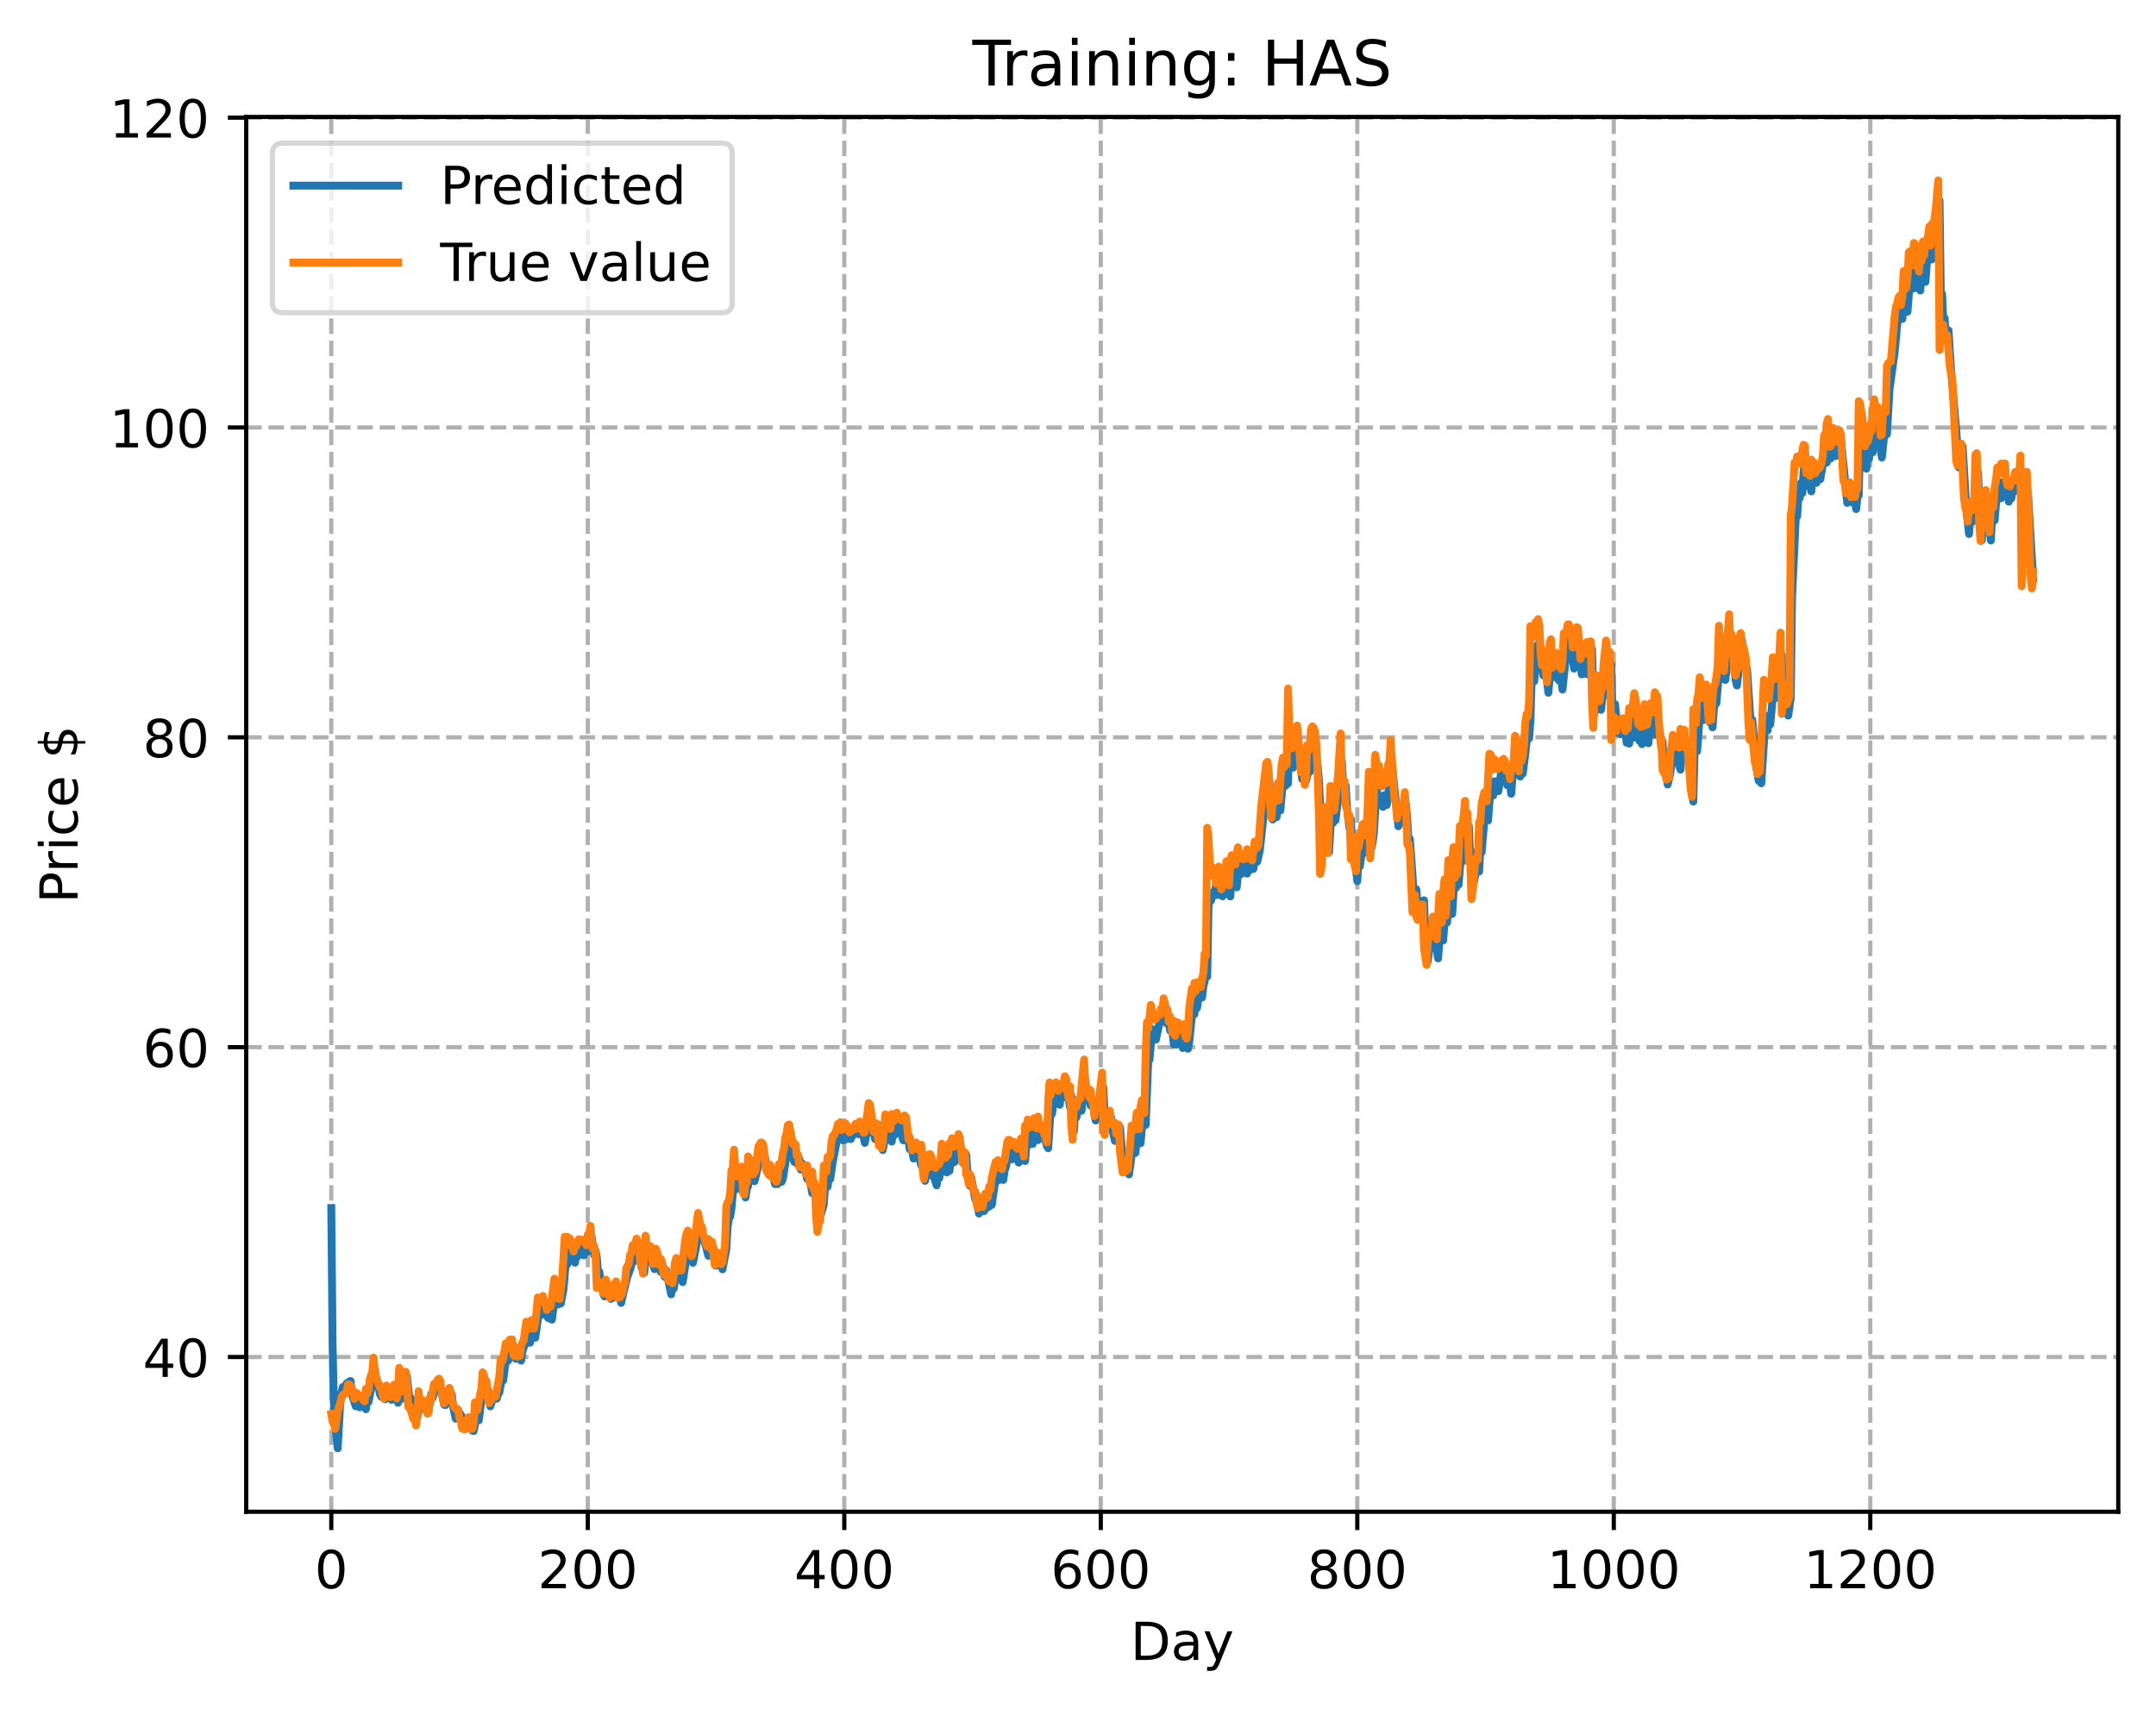 <?xml version="1.0" encoding="utf-8" standalone="no"?>
<!DOCTYPE svg PUBLIC "-//W3C//DTD SVG 1.1//EN"
  "http://www.w3.org/Graphics/SVG/1.1/DTD/svg11.dtd">
<!-- Created with matplotlib (https://matplotlib.org/) -->
<svg height="325.986pt" version="1.1" viewBox="0 0 411.286 325.986" width="411.286pt" xmlns="http://www.w3.org/2000/svg" xmlns:xlink="http://www.w3.org/1999/xlink">
 <defs>
  <style type="text/css">
*{stroke-linecap:butt;stroke-linejoin:round;}
  </style>
 </defs>
 <g id="figure_1">
  <g id="patch_1">
   <path d="M 0 325.986 
L 411.286 325.986 
L 411.286 0 
L 0 0 
z
" style="fill:#ffffff;"/>
  </g>
  <g id="axes_1">
   <g id="patch_2">
    <path d="M 46.966 288.43 
L 404.086 288.43 
L 404.086 22.318 
L 46.966 22.318 
z
" style="fill:#ffffff;"/>
   </g>
   <g id="matplotlib.axis_1">
    <g id="xtick_1">
     <g id="line2d_1">
      <path clip-path="url(#p20ec3ae440)" d="M 63.198 288.43 
L 63.198 22.318 
" style="fill:none;stroke:#b0b0b0;stroke-dasharray:2.96,1.28;stroke-dashoffset:0;stroke-width:0.8;"/>
     </g>
     <g id="line2d_2">
      <defs>
       <path d="M 0 0 
L 0 3.5 
" id="m5d488452e9" style="stroke:#000000;stroke-width:0.8;"/>
      </defs>
      <g>
       <use style="stroke:#000000;stroke-width:0.8;" x="63.198" xlink:href="#m5d488452e9" y="288.43"/>
      </g>
     </g>
     <g id="text_1">
      <!-- 0 -->
      <defs>
       <path d="M 31.781 66.406 
Q 24.172 66.406 20.328 58.906 
Q 16.5 51.422 16.5 36.375 
Q 16.5 21.391 20.328 13.891 
Q 24.172 6.391 31.781 6.391 
Q 39.453 6.391 43.281 13.891 
Q 47.125 21.391 47.125 36.375 
Q 47.125 51.422 43.281 58.906 
Q 39.453 66.406 31.781 66.406 
z
M 31.781 74.219 
Q 44.047 74.219 50.516 64.516 
Q 56.984 54.828 56.984 36.375 
Q 56.984 17.969 50.516 8.266 
Q 44.047 -1.422 31.781 -1.422 
Q 19.531 -1.422 13.062 8.266 
Q 6.594 17.969 6.594 36.375 
Q 6.594 54.828 13.062 64.516 
Q 19.531 74.219 31.781 74.219 
z
" id="DejaVuSans-48"/>
      </defs>
      <g transform="translate(60.017 303.029)scale(0.1 -0.1)">
       <use xlink:href="#DejaVuSans-48"/>
      </g>
     </g>
    </g>
    <g id="xtick_2">
     <g id="line2d_3">
      <path clip-path="url(#p20ec3ae440)" d="M 112.129 288.43 
L 112.129 22.318 
" style="fill:none;stroke:#b0b0b0;stroke-dasharray:2.96,1.28;stroke-dashoffset:0;stroke-width:0.8;"/>
     </g>
     <g id="line2d_4">
      <g>
       <use style="stroke:#000000;stroke-width:0.8;" x="112.129" xlink:href="#m5d488452e9" y="288.43"/>
      </g>
     </g>
     <g id="text_2">
      <!-- 200 -->
      <defs>
       <path d="M 19.188 8.297 
L 53.609 8.297 
L 53.609 0 
L 7.328 0 
L 7.328 8.297 
Q 12.938 14.109 22.625 23.891 
Q 32.328 33.688 34.812 36.531 
Q 39.547 41.844 41.422 45.531 
Q 43.312 49.219 43.312 52.781 
Q 43.312 58.594 39.234 62.25 
Q 35.156 65.922 28.609 65.922 
Q 23.969 65.922 18.812 64.312 
Q 13.672 62.703 7.812 59.422 
L 7.812 69.391 
Q 13.766 71.781 18.938 73 
Q 24.125 74.219 28.422 74.219 
Q 39.75 74.219 46.484 68.547 
Q 53.219 62.891 53.219 53.422 
Q 53.219 48.922 51.531 44.891 
Q 49.859 40.875 45.406 35.406 
Q 44.188 33.984 37.641 27.219 
Q 31.109 20.453 19.188 8.297 
z
" id="DejaVuSans-50"/>
      </defs>
      <g transform="translate(102.585 303.029)scale(0.1 -0.1)">
       <use xlink:href="#DejaVuSans-50"/>
       <use x="63.623" xlink:href="#DejaVuSans-48"/>
       <use x="127.246" xlink:href="#DejaVuSans-48"/>
      </g>
     </g>
    </g>
    <g id="xtick_3">
     <g id="line2d_5">
      <path clip-path="url(#p20ec3ae440)" d="M 161.06 288.43 
L 161.06 22.318 
" style="fill:none;stroke:#b0b0b0;stroke-dasharray:2.96,1.28;stroke-dashoffset:0;stroke-width:0.8;"/>
     </g>
     <g id="line2d_6">
      <g>
       <use style="stroke:#000000;stroke-width:0.8;" x="161.06" xlink:href="#m5d488452e9" y="288.43"/>
      </g>
     </g>
     <g id="text_3">
      <!-- 400 -->
      <defs>
       <path d="M 37.797 64.312 
L 12.891 25.391 
L 37.797 25.391 
z
M 35.203 72.906 
L 47.609 72.906 
L 47.609 25.391 
L 58.016 25.391 
L 58.016 17.188 
L 47.609 17.188 
L 47.609 0 
L 37.797 0 
L 37.797 17.188 
L 4.891 17.188 
L 4.891 26.703 
z
" id="DejaVuSans-52"/>
      </defs>
      <g transform="translate(151.516 303.029)scale(0.1 -0.1)">
       <use xlink:href="#DejaVuSans-52"/>
       <use x="63.623" xlink:href="#DejaVuSans-48"/>
       <use x="127.246" xlink:href="#DejaVuSans-48"/>
      </g>
     </g>
    </g>
    <g id="xtick_4">
     <g id="line2d_7">
      <path clip-path="url(#p20ec3ae440)" d="M 209.99 288.43 
L 209.99 22.318 
" style="fill:none;stroke:#b0b0b0;stroke-dasharray:2.96,1.28;stroke-dashoffset:0;stroke-width:0.8;"/>
     </g>
     <g id="line2d_8">
      <g>
       <use style="stroke:#000000;stroke-width:0.8;" x="209.99" xlink:href="#m5d488452e9" y="288.43"/>
      </g>
     </g>
     <g id="text_4">
      <!-- 600 -->
      <defs>
       <path d="M 33.016 40.375 
Q 26.375 40.375 22.484 35.828 
Q 18.609 31.297 18.609 23.391 
Q 18.609 15.531 22.484 10.953 
Q 26.375 6.391 33.016 6.391 
Q 39.656 6.391 43.531 10.953 
Q 47.406 15.531 47.406 23.391 
Q 47.406 31.297 43.531 35.828 
Q 39.656 40.375 33.016 40.375 
z
M 52.594 71.297 
L 52.594 62.312 
Q 48.875 64.062 45.094 64.984 
Q 41.312 65.922 37.594 65.922 
Q 27.828 65.922 22.672 59.328 
Q 17.531 52.734 16.797 39.406 
Q 19.672 43.656 24.016 45.922 
Q 28.375 48.188 33.594 48.188 
Q 44.578 48.188 50.953 41.516 
Q 57.328 34.859 57.328 23.391 
Q 57.328 12.156 50.688 5.359 
Q 44.047 -1.422 33.016 -1.422 
Q 20.359 -1.422 13.672 8.266 
Q 6.984 17.969 6.984 36.375 
Q 6.984 53.656 15.188 63.938 
Q 23.391 74.219 37.203 74.219 
Q 40.922 74.219 44.703 73.484 
Q 48.484 72.75 52.594 71.297 
z
" id="DejaVuSans-54"/>
      </defs>
      <g transform="translate(200.446 303.029)scale(0.1 -0.1)">
       <use xlink:href="#DejaVuSans-54"/>
       <use x="63.623" xlink:href="#DejaVuSans-48"/>
       <use x="127.246" xlink:href="#DejaVuSans-48"/>
      </g>
     </g>
    </g>
    <g id="xtick_5">
     <g id="line2d_9">
      <path clip-path="url(#p20ec3ae440)" d="M 258.921 288.43 
L 258.921 22.318 
" style="fill:none;stroke:#b0b0b0;stroke-dasharray:2.96,1.28;stroke-dashoffset:0;stroke-width:0.8;"/>
     </g>
     <g id="line2d_10">
      <g>
       <use style="stroke:#000000;stroke-width:0.8;" x="258.921" xlink:href="#m5d488452e9" y="288.43"/>
      </g>
     </g>
     <g id="text_5">
      <!-- 800 -->
      <defs>
       <path d="M 31.781 34.625 
Q 24.75 34.625 20.719 30.859 
Q 16.703 27.094 16.703 20.516 
Q 16.703 13.922 20.719 10.156 
Q 24.75 6.391 31.781 6.391 
Q 38.812 6.391 42.859 10.172 
Q 46.922 13.969 46.922 20.516 
Q 46.922 27.094 42.891 30.859 
Q 38.875 34.625 31.781 34.625 
z
M 21.922 38.812 
Q 15.578 40.375 12.031 44.719 
Q 8.5 49.078 8.5 55.328 
Q 8.5 64.062 14.719 69.141 
Q 20.953 74.219 31.781 74.219 
Q 42.672 74.219 48.875 69.141 
Q 55.078 64.062 55.078 55.328 
Q 55.078 49.078 51.531 44.719 
Q 48 40.375 41.703 38.812 
Q 48.828 37.156 52.797 32.312 
Q 56.781 27.484 56.781 20.516 
Q 56.781 9.906 50.312 4.234 
Q 43.844 -1.422 31.781 -1.422 
Q 19.734 -1.422 13.25 4.234 
Q 6.781 9.906 6.781 20.516 
Q 6.781 27.484 10.781 32.312 
Q 14.797 37.156 21.922 38.812 
z
M 18.312 54.391 
Q 18.312 48.734 21.844 45.562 
Q 25.391 42.391 31.781 42.391 
Q 38.141 42.391 41.719 45.562 
Q 45.312 48.734 45.312 54.391 
Q 45.312 60.062 41.719 63.234 
Q 38.141 66.406 31.781 66.406 
Q 25.391 66.406 21.844 63.234 
Q 18.312 60.062 18.312 54.391 
z
" id="DejaVuSans-56"/>
      </defs>
      <g transform="translate(249.377 303.029)scale(0.1 -0.1)">
       <use xlink:href="#DejaVuSans-56"/>
       <use x="63.623" xlink:href="#DejaVuSans-48"/>
       <use x="127.246" xlink:href="#DejaVuSans-48"/>
      </g>
     </g>
    </g>
    <g id="xtick_6">
     <g id="line2d_11">
      <path clip-path="url(#p20ec3ae440)" d="M 307.851 288.43 
L 307.851 22.318 
" style="fill:none;stroke:#b0b0b0;stroke-dasharray:2.96,1.28;stroke-dashoffset:0;stroke-width:0.8;"/>
     </g>
     <g id="line2d_12">
      <g>
       <use style="stroke:#000000;stroke-width:0.8;" x="307.851" xlink:href="#m5d488452e9" y="288.43"/>
      </g>
     </g>
     <g id="text_6">
      <!-- 1000 -->
      <defs>
       <path d="M 12.406 8.297 
L 28.516 8.297 
L 28.516 63.922 
L 10.984 60.406 
L 10.984 69.391 
L 28.422 72.906 
L 38.281 72.906 
L 38.281 8.297 
L 54.391 8.297 
L 54.391 0 
L 12.406 0 
z
" id="DejaVuSans-49"/>
      </defs>
      <g transform="translate(295.126 303.029)scale(0.1 -0.1)">
       <use xlink:href="#DejaVuSans-49"/>
       <use x="63.623" xlink:href="#DejaVuSans-48"/>
       <use x="127.246" xlink:href="#DejaVuSans-48"/>
       <use x="190.869" xlink:href="#DejaVuSans-48"/>
      </g>
     </g>
    </g>
    <g id="xtick_7">
     <g id="line2d_13">
      <path clip-path="url(#p20ec3ae440)" d="M 356.782 288.43 
L 356.782 22.318 
" style="fill:none;stroke:#b0b0b0;stroke-dasharray:2.96,1.28;stroke-dashoffset:0;stroke-width:0.8;"/>
     </g>
     <g id="line2d_14">
      <g>
       <use style="stroke:#000000;stroke-width:0.8;" x="356.782" xlink:href="#m5d488452e9" y="288.43"/>
      </g>
     </g>
     <g id="text_7">
      <!-- 1200 -->
      <g transform="translate(344.057 303.029)scale(0.1 -0.1)">
       <use xlink:href="#DejaVuSans-49"/>
       <use x="63.623" xlink:href="#DejaVuSans-50"/>
       <use x="127.246" xlink:href="#DejaVuSans-48"/>
       <use x="190.869" xlink:href="#DejaVuSans-48"/>
      </g>
     </g>
    </g>
    <g id="text_8">
     <!-- Day -->
     <defs>
      <path d="M 19.672 64.797 
L 19.672 8.109 
L 31.594 8.109 
Q 46.688 8.109 53.688 14.938 
Q 60.688 21.781 60.688 36.531 
Q 60.688 51.172 53.688 57.984 
Q 46.688 64.797 31.594 64.797 
z
M 9.812 72.906 
L 30.078 72.906 
Q 51.266 72.906 61.172 64.094 
Q 71.094 55.281 71.094 36.531 
Q 71.094 17.672 61.125 8.828 
Q 51.172 0 30.078 0 
L 9.812 0 
z
" id="DejaVuSans-68"/>
      <path d="M 34.281 27.484 
Q 23.391 27.484 19.188 25 
Q 14.984 22.516 14.984 16.5 
Q 14.984 11.719 18.141 8.906 
Q 21.297 6.109 26.703 6.109 
Q 34.188 6.109 38.703 11.406 
Q 43.219 16.703 43.219 25.484 
L 43.219 27.484 
z
M 52.203 31.203 
L 52.203 0 
L 43.219 0 
L 43.219 8.297 
Q 40.141 3.328 35.547 0.953 
Q 30.953 -1.422 24.312 -1.422 
Q 15.922 -1.422 10.953 3.297 
Q 6 8.016 6 15.922 
Q 6 25.141 12.172 29.828 
Q 18.359 34.516 30.609 34.516 
L 43.219 34.516 
L 43.219 35.406 
Q 43.219 41.609 39.141 45 
Q 35.062 48.391 27.688 48.391 
Q 23 48.391 18.547 47.266 
Q 14.109 46.141 10.016 43.891 
L 10.016 52.203 
Q 14.938 54.109 19.578 55.047 
Q 24.219 56 28.609 56 
Q 40.484 56 46.344 49.844 
Q 52.203 43.703 52.203 31.203 
z
" id="DejaVuSans-97"/>
      <path d="M 32.172 -5.078 
Q 28.375 -14.844 24.75 -17.812 
Q 21.141 -20.797 15.094 -20.797 
L 7.906 -20.797 
L 7.906 -13.281 
L 13.188 -13.281 
Q 16.891 -13.281 18.938 -11.516 
Q 21 -9.766 23.484 -3.219 
L 25.094 0.875 
L 2.984 54.688 
L 12.5 54.688 
L 29.594 11.922 
L 46.688 54.688 
L 56.203 54.688 
z
" id="DejaVuSans-121"/>
     </defs>
     <g transform="translate(215.652 316.707)scale(0.1 -0.1)">
      <use xlink:href="#DejaVuSans-68"/>
      <use x="77.002" xlink:href="#DejaVuSans-97"/>
      <use x="138.281" xlink:href="#DejaVuSans-121"/>
     </g>
    </g>
   </g>
   <g id="matplotlib.axis_2">
    <g id="ytick_1">
     <g id="line2d_15">
      <path clip-path="url(#p20ec3ae440)" d="M 46.966 258.905 
L 404.086 258.905 
" style="fill:none;stroke:#b0b0b0;stroke-dasharray:2.96,1.28;stroke-dashoffset:0;stroke-width:0.8;"/>
     </g>
     <g id="line2d_16">
      <defs>
       <path d="M 0 0 
L -3.5 0 
" id="m69cbcbd7d3" style="stroke:#000000;stroke-width:0.8;"/>
      </defs>
      <g>
       <use style="stroke:#000000;stroke-width:0.8;" x="46.966" xlink:href="#m69cbcbd7d3" y="258.905"/>
      </g>
     </g>
     <g id="text_9">
      <!-- 40 -->
      <g transform="translate(27.241 262.704)scale(0.1 -0.1)">
       <use xlink:href="#DejaVuSans-52"/>
       <use x="63.623" xlink:href="#DejaVuSans-48"/>
      </g>
     </g>
    </g>
    <g id="ytick_2">
     <g id="line2d_17">
      <path clip-path="url(#p20ec3ae440)" d="M 46.966 199.79 
L 404.086 199.79 
" style="fill:none;stroke:#b0b0b0;stroke-dasharray:2.96,1.28;stroke-dashoffset:0;stroke-width:0.8;"/>
     </g>
     <g id="line2d_18">
      <g>
       <use style="stroke:#000000;stroke-width:0.8;" x="46.966" xlink:href="#m69cbcbd7d3" y="199.79"/>
      </g>
     </g>
     <g id="text_10">
      <!-- 60 -->
      <g transform="translate(27.241 203.589)scale(0.1 -0.1)">
       <use xlink:href="#DejaVuSans-54"/>
       <use x="63.623" xlink:href="#DejaVuSans-48"/>
      </g>
     </g>
    </g>
    <g id="ytick_3">
     <g id="line2d_19">
      <path clip-path="url(#p20ec3ae440)" d="M 46.966 140.674 
L 404.086 140.674 
" style="fill:none;stroke:#b0b0b0;stroke-dasharray:2.96,1.28;stroke-dashoffset:0;stroke-width:0.8;"/>
     </g>
     <g id="line2d_20">
      <g>
       <use style="stroke:#000000;stroke-width:0.8;" x="46.966" xlink:href="#m69cbcbd7d3" y="140.674"/>
      </g>
     </g>
     <g id="text_11">
      <!-- 80 -->
      <g transform="translate(27.241 144.473)scale(0.1 -0.1)">
       <use xlink:href="#DejaVuSans-56"/>
       <use x="63.623" xlink:href="#DejaVuSans-48"/>
      </g>
     </g>
    </g>
    <g id="ytick_4">
     <g id="line2d_21">
      <path clip-path="url(#p20ec3ae440)" d="M 46.966 81.559 
L 404.086 81.559 
" style="fill:none;stroke:#b0b0b0;stroke-dasharray:2.96,1.28;stroke-dashoffset:0;stroke-width:0.8;"/>
     </g>
     <g id="line2d_22">
      <g>
       <use style="stroke:#000000;stroke-width:0.8;" x="46.966" xlink:href="#m69cbcbd7d3" y="81.559"/>
      </g>
     </g>
     <g id="text_12">
      <!-- 100 -->
      <g transform="translate(20.878 85.358)scale(0.1 -0.1)">
       <use xlink:href="#DejaVuSans-49"/>
       <use x="63.623" xlink:href="#DejaVuSans-48"/>
       <use x="127.246" xlink:href="#DejaVuSans-48"/>
      </g>
     </g>
    </g>
    <g id="ytick_5">
     <g id="line2d_23">
      <path clip-path="url(#p20ec3ae440)" d="M 46.966 22.443 
L 404.086 22.443 
" style="fill:none;stroke:#b0b0b0;stroke-dasharray:2.96,1.28;stroke-dashoffset:0;stroke-width:0.8;"/>
     </g>
     <g id="line2d_24">
      <g>
       <use style="stroke:#000000;stroke-width:0.8;" x="46.966" xlink:href="#m69cbcbd7d3" y="22.443"/>
      </g>
     </g>
     <g id="text_13">
      <!-- 120 -->
      <g transform="translate(20.878 26.242)scale(0.1 -0.1)">
       <use xlink:href="#DejaVuSans-49"/>
       <use x="63.623" xlink:href="#DejaVuSans-50"/>
       <use x="127.246" xlink:href="#DejaVuSans-48"/>
      </g>
     </g>
    </g>
    <g id="text_14">
     <!-- Price $ -->
     <defs>
      <path d="M 19.672 64.797 
L 19.672 37.406 
L 32.078 37.406 
Q 38.969 37.406 42.719 40.969 
Q 46.484 44.531 46.484 51.125 
Q 46.484 57.672 42.719 61.234 
Q 38.969 64.797 32.078 64.797 
z
M 9.812 72.906 
L 32.078 72.906 
Q 44.344 72.906 50.609 67.359 
Q 56.891 61.812 56.891 51.125 
Q 56.891 40.328 50.609 34.812 
Q 44.344 29.297 32.078 29.297 
L 19.672 29.297 
L 19.672 0 
L 9.812 0 
z
" id="DejaVuSans-80"/>
      <path d="M 41.109 46.297 
Q 39.594 47.172 37.812 47.578 
Q 36.031 48 33.891 48 
Q 26.266 48 22.188 43.047 
Q 18.109 38.094 18.109 28.812 
L 18.109 0 
L 9.078 0 
L 9.078 54.688 
L 18.109 54.688 
L 18.109 46.188 
Q 20.953 51.172 25.484 53.578 
Q 30.031 56 36.531 56 
Q 37.453 56 38.578 55.875 
Q 39.703 55.766 41.062 55.516 
z
" id="DejaVuSans-114"/>
      <path d="M 9.422 54.688 
L 18.406 54.688 
L 18.406 0 
L 9.422 0 
z
M 9.422 75.984 
L 18.406 75.984 
L 18.406 64.594 
L 9.422 64.594 
z
" id="DejaVuSans-105"/>
      <path d="M 48.781 52.594 
L 48.781 44.188 
Q 44.969 46.297 41.141 47.344 
Q 37.312 48.391 33.406 48.391 
Q 24.656 48.391 19.812 42.844 
Q 14.984 37.312 14.984 27.297 
Q 14.984 17.281 19.812 11.734 
Q 24.656 6.203 33.406 6.203 
Q 37.312 6.203 41.141 7.25 
Q 44.969 8.297 48.781 10.406 
L 48.781 2.094 
Q 45.016 0.344 40.984 -0.531 
Q 36.969 -1.422 32.422 -1.422 
Q 20.062 -1.422 12.781 6.344 
Q 5.516 14.109 5.516 27.297 
Q 5.516 40.672 12.859 48.328 
Q 20.219 56 33.016 56 
Q 37.156 56 41.109 55.141 
Q 45.062 54.297 48.781 52.594 
z
" id="DejaVuSans-99"/>
      <path d="M 56.203 29.594 
L 56.203 25.203 
L 14.891 25.203 
Q 15.484 15.922 20.484 11.062 
Q 25.484 6.203 34.422 6.203 
Q 39.594 6.203 44.453 7.469 
Q 49.312 8.734 54.109 11.281 
L 54.109 2.781 
Q 49.266 0.734 44.188 -0.344 
Q 39.109 -1.422 33.891 -1.422 
Q 20.797 -1.422 13.156 6.188 
Q 5.516 13.812 5.516 26.812 
Q 5.516 40.234 12.766 48.109 
Q 20.016 56 32.328 56 
Q 43.359 56 49.781 48.891 
Q 56.203 41.797 56.203 29.594 
z
M 47.219 32.234 
Q 47.125 39.594 43.094 43.984 
Q 39.062 48.391 32.422 48.391 
Q 24.906 48.391 20.391 44.141 
Q 15.875 39.891 15.188 32.172 
z
" id="DejaVuSans-101"/>
      <path id="DejaVuSans-32"/>
      <path d="M 33.797 -14.703 
L 28.906 -14.703 
L 28.859 0 
Q 23.734 0.094 18.609 1.188 
Q 13.484 2.297 8.297 4.5 
L 8.297 13.281 
Q 13.281 10.156 18.375 8.562 
Q 23.484 6.984 28.906 6.938 
L 28.906 29.203 
Q 18.109 30.953 13.203 35.156 
Q 8.297 39.359 8.297 46.688 
Q 8.297 54.641 13.625 59.219 
Q 18.953 63.812 28.906 64.5 
L 28.906 75.984 
L 33.797 75.984 
L 33.797 64.656 
Q 38.328 64.453 42.578 63.688 
Q 46.828 62.938 50.875 61.625 
L 50.875 53.078 
Q 46.828 55.125 42.547 56.25 
Q 38.281 57.375 33.797 57.562 
L 33.797 36.719 
Q 44.875 35.016 50.094 30.609 
Q 55.328 26.219 55.328 18.609 
Q 55.328 10.359 49.781 5.594 
Q 44.234 0.828 33.797 0.094 
z
M 28.906 37.594 
L 28.906 57.625 
Q 23.25 56.984 20.266 54.391 
Q 17.281 51.812 17.281 47.516 
Q 17.281 43.312 20.031 40.969 
Q 22.797 38.625 28.906 37.594 
z
M 33.797 28.219 
L 33.797 7.078 
Q 39.984 7.906 43.141 10.594 
Q 46.297 13.281 46.297 17.672 
Q 46.297 21.969 43.281 24.5 
Q 40.281 27.047 33.797 28.219 
z
" id="DejaVuSans-36"/>
     </defs>
     <g transform="translate(14.798 172.342)rotate(-90)scale(0.1 -0.1)">
      <use xlink:href="#DejaVuSans-80"/>
      <use x="58.553" xlink:href="#DejaVuSans-114"/>
      <use x="99.666" xlink:href="#DejaVuSans-105"/>
      <use x="127.449" xlink:href="#DejaVuSans-99"/>
      <use x="182.43" xlink:href="#DejaVuSans-101"/>
      <use x="243.953" xlink:href="#DejaVuSans-32"/>
      <use x="275.74" xlink:href="#DejaVuSans-36"/>
     </g>
    </g>
   </g>
   <g id="line2d_25">
    <path clip-path="url(#p20ec3ae440)" d="M 63.198 230.48 
L 63.443 256.475 
L 63.688 267.692 
L 64.177 274.023 
L 64.422 276.334 
L 64.911 267.519 
L 65.156 265.629 
L 65.4 264.624 
L 65.645 265.224 
L 65.89 264.828 
L 66.134 263.901 
L 66.379 264.869 
L 66.623 263.592 
L 66.868 263.483 
L 67.113 265.965 
L 67.847 268.309 
L 68.091 267.472 
L 68.336 267.314 
L 68.581 268.519 
L 68.825 267.06 
L 69.07 267.737 
L 69.315 266.501 
L 69.559 268.459 
L 69.804 268.87 
L 70.049 266.307 
L 70.293 267.489 
L 71.517 261.321 
L 71.761 263.767 
L 72.006 263.78 
L 72.495 266.033 
L 72.74 266.503 
L 72.984 265.103 
L 73.229 266.349 
L 73.474 266.978 
L 73.718 264.641 
L 73.963 264.572 
L 74.208 266.31 
L 74.452 266.42 
L 74.697 267.08 
L 75.186 265.237 
L 75.431 264.881 
L 75.676 266.805 
L 75.92 267.636 
L 76.41 263.712 
L 76.654 266.891 
L 77.144 263.591 
L 77.633 262.587 
L 78.122 267.241 
L 78.367 266.731 
L 78.856 269.736 
L 79.101 269.931 
L 79.345 268.39 
L 79.59 270.498 
L 79.835 269.112 
L 80.079 266.974 
L 80.324 268.208 
L 80.569 267.158 
L 81.058 268.811 
L 81.303 267.472 
L 81.547 268.445 
L 81.792 268.553 
L 82.037 267.555 
L 82.281 265.959 
L 82.526 266.722 
L 83.015 265.139 
L 83.26 264.756 
L 83.505 264.938 
L 83.749 263.935 
L 83.994 264.668 
L 84.728 268.011 
L 84.972 268.084 
L 85.217 267.318 
L 85.462 266.944 
L 85.951 265.565 
L 86.196 266.127 
L 86.44 268.475 
L 86.93 270.676 
L 87.174 269.468 
L 87.664 269.561 
L 88.153 270.344 
L 88.398 272.472 
L 88.642 271.46 
L 88.887 272.509 
L 89.132 271.392 
L 89.376 272.511 
L 89.621 271.175 
L 89.866 271.732 
L 90.11 272.969 
L 90.355 273.046 
L 90.599 271.885 
L 90.844 269.589 
L 91.333 270.987 
L 91.823 267.215 
L 92.067 266.14 
L 92.312 264.551 
L 92.557 264.958 
L 92.801 266.198 
L 93.046 265.112 
L 93.535 268.325 
L 94.025 266.858 
L 94.514 265.871 
L 94.759 266.864 
L 95.003 266.017 
L 95.248 265.678 
L 95.737 262.954 
L 95.982 263.4 
L 96.471 259.727 
L 96.716 258.628 
L 96.96 259.574 
L 97.45 257.582 
L 97.939 256.74 
L 98.184 258.633 
L 98.428 259.269 
L 98.673 257.756 
L 98.918 259.175 
L 99.162 258.655 
L 99.407 259.607 
L 99.652 257.93 
L 99.896 257.054 
L 100.141 256.594 
L 100.63 254.79 
L 101.12 256.181 
L 101.364 254.461 
L 101.609 253.563 
L 102.098 255.238 
L 102.832 250.215 
L 103.077 250.898 
L 103.321 250.031 
L 103.566 250.815 
L 103.811 248.908 
L 104.055 250.074 
L 104.545 251.446 
L 104.789 250.435 
L 105.034 251.649 
L 105.279 251.782 
L 106.013 246.321 
L 106.257 247.15 
L 106.502 248.871 
L 106.747 247.51 
L 106.991 248.687 
L 107.481 246.043 
L 107.97 240.415 
L 108.215 241.26 
L 108.459 238.977 
L 108.704 239.849 
L 108.948 238.713 
L 109.438 240.207 
L 109.682 240.912 
L 109.927 239.086 
L 110.172 239.751 
L 110.416 238.632 
L 110.661 238.19 
L 110.906 238.844 
L 111.15 239.041 
L 111.395 239.505 
L 111.884 237.512 
L 112.129 238.798 
L 112.374 237.344 
L 112.618 238.47 
L 112.863 235.924 
L 113.352 239.484 
L 113.597 238.575 
L 113.842 239.831 
L 114.086 242.881 
L 114.331 242.645 
L 114.575 244.607 
L 114.82 244.353 
L 115.065 246.879 
L 115.309 247.353 
L 115.554 247.182 
L 115.799 245.889 
L 116.043 247.25 
L 116.288 246.176 
L 116.533 247.82 
L 116.777 246.512 
L 117.022 247.599 
L 117.511 245.553 
L 117.756 245.237 
L 118.001 247.752 
L 118.245 246.736 
L 118.49 248.591 
L 118.979 246.416 
L 119.713 243.485 
L 120.203 242.193 
L 120.447 241.272 
L 120.692 240.822 
L 120.936 239.53 
L 121.181 240.454 
L 121.67 238.146 
L 122.16 239.783 
L 122.404 241.906 
L 122.649 240.548 
L 122.894 242.867 
L 123.383 238.221 
L 123.872 240.024 
L 124.117 240.508 
L 124.362 239.446 
L 124.606 241.331 
L 124.851 242.14 
L 125.096 240.414 
L 125.34 239.675 
L 126.074 242.688 
L 126.319 241.047 
L 126.808 243.622 
L 127.053 242.308 
L 128.031 246.95 
L 128.276 245.198 
L 128.521 245.882 
L 129.255 241.502 
L 129.499 243.107 
L 129.744 242.588 
L 130.233 244.63 
L 130.967 239.831 
L 131.457 237.401 
L 131.701 239.166 
L 131.946 239.817 
L 132.191 240.938 
L 132.68 238.475 
L 133.414 234.238 
L 134.637 237.669 
L 135.126 239.597 
L 135.371 237.861 
L 135.86 239.569 
L 136.105 238.155 
L 136.594 241.492 
L 136.839 241.084 
L 137.328 239.27 
L 137.818 242.18 
L 138.551 238.384 
L 138.796 234.088 
L 139.041 232.526 
L 139.285 232.119 
L 139.53 230.614 
L 139.775 227.873 
L 140.019 226.835 
L 140.264 223.803 
L 140.753 226.826 
L 141.243 224.19 
L 141.487 225.508 
L 141.732 224.124 
L 141.977 227.172 
L 142.221 228.47 
L 142.466 226.877 
L 142.711 226.286 
L 142.955 223.72 
L 143.2 224.832 
L 143.445 223.429 
L 143.934 225.373 
L 144.668 222.339 
L 145.157 219.598 
L 145.402 219.076 
L 145.646 220.537 
L 145.891 220.737 
L 146.136 221.765 
L 146.38 223.611 
L 146.625 222.443 
L 146.87 224.285 
L 147.114 223.139 
L 147.848 225.928 
L 148.093 224.439 
L 148.338 225.92 
L 148.582 225.334 
L 148.827 224.407 
L 149.072 225.501 
L 149.316 225.038 
L 150.05 220.444 
L 150.295 219.575 
L 150.784 217.498 
L 151.029 218.751 
L 151.273 220.874 
L 151.518 221.686 
L 151.763 220.127 
L 152.252 222.23 
L 152.497 221.135 
L 152.741 223.139 
L 152.986 221.95 
L 153.231 223.271 
L 153.475 222.518 
L 153.965 224.929 
L 154.209 223.393 
L 154.943 227.653 
L 155.188 225.719 
L 155.433 227.879 
L 155.677 226.475 
L 155.922 231.08 
L 156.166 233.405 
L 156.411 232.032 
L 156.656 231.583 
L 157.145 229.843 
L 157.39 226.318 
L 157.634 224.94 
L 157.879 226.406 
L 158.124 224.25 
L 158.368 224.952 
L 158.858 221.694 
L 159.592 217.844 
L 159.836 217.098 
L 160.081 215.86 
L 160.326 217.046 
L 160.57 215.791 
L 160.815 217.585 
L 161.06 215.78 
L 161.304 217.406 
L 161.549 215.827 
L 161.794 216.964 
L 162.038 215.883 
L 162.283 217.334 
L 163.017 215.913 
L 163.506 215.18 
L 163.751 216.396 
L 164.24 214.519 
L 164.974 218.054 
L 165.708 214.318 
L 165.953 212.63 
L 166.931 217.335 
L 167.421 214.518 
L 167.91 218.391 
L 168.154 217.685 
L 168.399 219.426 
L 168.888 216.77 
L 169.133 214.709 
L 170.112 217.813 
L 170.356 215.3 
L 170.601 216.605 
L 171.09 214.007 
L 171.335 213.499 
L 171.824 216.028 
L 172.314 217.57 
L 172.803 214.888 
L 173.048 215.708 
L 173.537 219.27 
L 173.782 217.99 
L 174.271 221.058 
L 174.515 219.712 
L 175.005 218.458 
L 175.494 221.485 
L 175.739 222.36 
L 175.983 220.613 
L 176.473 225.3 
L 176.962 222.732 
L 177.207 224.236 
L 177.451 222.237 
L 177.696 221.394 
L 178.185 224.615 
L 178.675 226.152 
L 178.919 224.255 
L 179.164 224.81 
L 179.409 223.559 
L 179.653 223.006 
L 179.898 221.188 
L 180.142 221.805 
L 180.632 223.693 
L 180.876 222.115 
L 181.121 223.396 
L 181.366 221.359 
L 181.61 221.944 
L 181.855 219.947 
L 182.1 221.699 
L 182.589 219.166 
L 182.834 220.584 
L 183.078 218.365 
L 183.568 220.394 
L 183.812 221.957 
L 184.302 220.262 
L 184.546 223.359 
L 184.791 224.495 
L 185.036 226.245 
L 185.28 224.642 
L 186.014 228.754 
L 186.259 227.987 
L 186.748 231.538 
L 187.482 229.21 
L 187.727 231.083 
L 187.971 229.481 
L 188.216 228.771 
L 188.461 230.352 
L 188.705 230.187 
L 188.95 229.015 
L 189.195 229.881 
L 189.684 226.432 
L 190.173 223.658 
L 190.418 225.215 
L 190.663 223.418 
L 190.907 225.061 
L 191.152 223.637 
L 191.397 225.118 
L 191.641 223.338 
L 191.886 222.63 
L 192.62 219.191 
L 193.109 221.177 
L 193.598 218.596 
L 194.088 221.122 
L 194.332 221.821 
L 194.822 219.019 
L 195.066 217.992 
L 195.556 221.512 
L 195.8 218.046 
L 196.045 218.618 
L 196.29 216.347 
L 196.534 217.47 
L 197.024 218.249 
L 197.513 214.919 
L 198.002 217.532 
L 198.247 215.255 
L 198.491 216.707 
L 198.736 215.59 
L 198.981 217.131 
L 199.225 215.922 
L 199.47 217.795 
L 199.715 218.667 
L 199.959 219.082 
L 200.449 211.452 
L 200.693 212.515 
L 200.938 210.115 
L 201.183 209.326 
L 201.427 210.611 
L 201.672 208.952 
L 202.161 210.777 
L 202.406 208.652 
L 202.651 207.924 
L 202.895 209.368 
L 203.14 207.726 
L 203.385 206.972 
L 203.629 207.969 
L 204.118 211.269 
L 204.363 209.018 
L 204.608 213.503 
L 204.852 215.893 
L 205.097 211.968 
L 205.342 213.192 
L 205.586 211.825 
L 206.076 210.553 
L 206.32 211.925 
L 206.565 209.491 
L 206.81 208.214 
L 207.054 206.059 
L 207.299 209.166 
L 207.544 208.131 
L 208.033 210.91 
L 208.278 209.554 
L 208.767 212.348 
L 209.012 213.785 
L 209.256 211.819 
L 209.501 213.109 
L 210.235 209.539 
L 210.479 207.527 
L 210.724 212.781 
L 210.969 214.965 
L 211.213 213.697 
L 211.458 213.502 
L 211.703 213.469 
L 211.947 213.108 
L 212.192 215.442 
L 212.681 217.675 
L 212.926 216.237 
L 213.171 217.452 
L 213.66 215.142 
L 214.149 220.933 
L 214.394 223.089 
L 214.639 222.149 
L 214.883 223.575 
L 215.128 222.154 
L 215.373 224.074 
L 216.106 218.817 
L 216.596 219.957 
L 217.085 215.43 
L 217.574 218.115 
L 218.064 212.839 
L 218.553 214.63 
L 219.042 202.414 
L 219.287 202.195 
L 219.776 196.346 
L 220.021 197.289 
L 220.51 198.351 
L 221.244 194.812 
L 221.734 193.334 
L 221.978 194.989 
L 222.223 192.993 
L 222.467 194.605 
L 222.712 195.35 
L 222.957 194.211 
L 223.201 196.614 
L 223.446 195.188 
L 223.935 199.307 
L 224.18 197.193 
L 224.425 199.314 
L 224.669 197.183 
L 224.914 196.274 
L 225.403 199.336 
L 225.648 199.957 
L 226.137 196.604 
L 226.627 200.099 
L 226.871 198.741 
L 227.361 193.98 
L 227.605 192.543 
L 227.85 193.506 
L 228.094 191.053 
L 228.339 192.321 
L 228.828 189.272 
L 229.073 188.567 
L 229.318 190.322 
L 229.562 188.135 
L 229.807 187.182 
L 230.052 185.294 
L 230.296 186.326 
L 230.541 172.945 
L 230.786 171.398 
L 231.03 171.82 
L 231.52 170.127 
L 231.764 170.704 
L 232.009 168.49 
L 232.254 170.764 
L 232.743 167.215 
L 233.232 171.014 
L 234.211 166.293 
L 234.455 169.384 
L 234.7 171.043 
L 234.945 167.816 
L 235.189 166.184 
L 235.434 168.045 
L 235.923 169.291 
L 236.168 166.323 
L 236.413 164.801 
L 236.657 166.843 
L 236.902 165.12 
L 237.147 164.396 
L 237.391 166.41 
L 237.636 164.946 
L 237.881 166.685 
L 238.125 164.06 
L 238.37 166.053 
L 238.859 163.589 
L 239.104 165.787 
L 239.593 162.28 
L 239.838 164.402 
L 240.327 162.233 
L 241.061 155.476 
L 241.55 151.364 
L 241.795 149.283 
L 242.04 148.224 
L 242.284 150.543 
L 242.774 156.362 
L 243.018 154.276 
L 243.263 153.743 
L 243.508 155.941 
L 243.997 152.336 
L 244.242 154.643 
L 244.731 149.171 
L 244.976 147.551 
L 245.22 149.919 
L 245.465 147.636 
L 245.709 149.492 
L 245.954 140.258 
L 246.199 143.79 
L 246.688 146.463 
L 246.933 144.107 
L 247.177 145.735 
L 247.667 141.436 
L 248.401 148.647 
L 248.645 145.871 
L 248.89 144.613 
L 249.135 149.035 
L 249.379 148.016 
L 249.624 144.932 
L 249.869 147.25 
L 250.603 141.223 
L 251.092 144.123 
L 251.337 145.829 
L 251.581 148.599 
L 251.826 153.202 
L 252.07 163.35 
L 252.56 160.462 
L 252.804 157.307 
L 253.049 156.037 
L 253.294 158.675 
L 253.538 162.598 
L 254.028 153.816 
L 254.272 157.025 
L 254.517 154.173 
L 254.762 156.494 
L 255.251 152.613 
L 255.496 150.736 
L 255.985 145.281 
L 256.23 149.675 
L 256.474 151.799 
L 256.719 149.92 
L 256.964 154.109 
L 257.453 158.165 
L 257.697 156.37 
L 257.942 161.705 
L 258.187 160.469 
L 258.676 165.833 
L 258.921 168.13 
L 259.165 163.704 
L 259.41 165.305 
L 259.899 161.803 
L 260.389 159.352 
L 260.878 162.75 
L 261.367 154.237 
L 261.612 161.843 
L 261.857 160.643 
L 262.101 158.836 
L 262.591 150.433 
L 262.835 151.893 
L 263.325 152.112 
L 263.814 153.948 
L 264.058 151.729 
L 264.303 152.941 
L 264.548 153.586 
L 265.526 145.668 
L 266.75 157.642 
L 266.994 155.016 
L 267.239 153.819 
L 267.728 156.996 
L 268.218 153.501 
L 268.462 156.385 
L 268.707 160.844 
L 268.952 160.069 
L 269.441 166.721 
L 269.685 171.154 
L 269.93 170.873 
L 270.175 169.657 
L 270.664 175.329 
L 270.909 174.413 
L 271.153 172.859 
L 271.398 172.631 
L 271.643 171.771 
L 271.887 177.683 
L 272.377 183.383 
L 272.621 181.29 
L 273.6 177.172 
L 273.845 179.906 
L 274.334 182.864 
L 274.823 176.465 
L 275.313 179.436 
L 275.802 172.342 
L 276.046 176.023 
L 276.536 169.817 
L 277.025 174.383 
L 277.514 166.452 
L 277.759 169.376 
L 278.004 166.219 
L 278.248 168.791 
L 278.738 162.687 
L 278.982 164.359 
L 279.472 158.858 
L 279.716 156.376 
L 279.961 159.542 
L 280.206 157.624 
L 280.45 163.367 
L 280.695 162.435 
L 280.94 168.602 
L 281.184 168.179 
L 281.429 167.04 
L 281.673 165.004 
L 281.918 164.236 
L 282.163 166.292 
L 282.407 161.774 
L 282.652 162.594 
L 283.141 156.697 
L 283.386 154.422 
L 283.631 153.528 
L 283.875 156.554 
L 284.365 149.896 
L 284.609 150.394 
L 284.854 151.759 
L 285.099 149.063 
L 285.588 150.838 
L 285.833 150.953 
L 286.322 147.616 
L 286.567 146.731 
L 286.811 148.263 
L 287.056 146.85 
L 287.545 149.833 
L 287.79 147.826 
L 288.034 149.282 
L 288.279 151.442 
L 288.524 148.447 
L 288.768 147.768 
L 289.258 143.477 
L 289.502 146.21 
L 289.747 144.438 
L 289.992 148.153 
L 290.236 144.472 
L 290.481 147.615 
L 290.97 143.924 
L 291.46 139.239 
L 291.704 140.882 
L 291.949 137.32 
L 292.194 129.466 
L 292.438 129.03 
L 292.683 129.963 
L 293.172 123.241 
L 293.417 124.831 
L 293.661 122.237 
L 293.906 123.752 
L 294.151 127.15 
L 294.395 128.864 
L 294.64 125.79 
L 295.374 132.168 
L 295.863 126.356 
L 296.108 125.381 
L 296.353 129.195 
L 296.597 127.164 
L 296.842 129.068 
L 297.087 127.211 
L 297.331 129.8 
L 297.576 128.042 
L 298.065 131.566 
L 298.799 124.494 
L 299.044 125.79 
L 299.289 122.842 
L 299.533 121.551 
L 300.267 127.565 
L 300.756 122.993 
L 301.001 121.828 
L 301.735 128.668 
L 302.224 124.71 
L 302.714 128.632 
L 302.958 125.24 
L 303.203 126.909 
L 303.692 123.853 
L 303.937 131.858 
L 304.182 136.037 
L 304.426 133.303 
L 304.916 130.502 
L 305.405 135.428 
L 305.649 133.407 
L 305.894 132.448 
L 306.628 125.219 
L 306.873 127.627 
L 307.117 128.892 
L 307.362 126.765 
L 307.607 136.31 
L 307.851 134.796 
L 308.096 134.353 
L 308.585 139.858 
L 308.83 137.907 
L 309.075 140.084 
L 309.319 138.636 
L 309.564 138.297 
L 309.809 137.567 
L 310.298 141.719 
L 310.543 140.143 
L 310.787 141.876 
L 311.032 138.521 
L 311.277 140.15 
L 311.521 140.784 
L 312.01 136.075 
L 312.744 141.362 
L 312.989 139.508 
L 313.234 141.98 
L 313.478 140.703 
L 313.723 140.131 
L 313.968 137.469 
L 314.457 141.809 
L 314.702 139.192 
L 315.191 136.461 
L 315.68 140.101 
L 315.925 136.11 
L 316.17 137.636 
L 316.414 138.167 
L 316.659 139.908 
L 316.904 142.543 
L 317.148 141.426 
L 317.393 145.801 
L 317.637 147.738 
L 317.882 146.637 
L 318.127 149.682 
L 318.616 147.617 
L 319.105 143.856 
L 319.35 141.997 
L 319.595 145.085 
L 319.839 143.332 
L 320.329 146.099 
L 320.573 146.848 
L 320.818 143.375 
L 321.063 144.848 
L 321.307 142.351 
L 321.552 141.248 
L 321.797 144.417 
L 322.041 142.827 
L 322.775 151.296 
L 323.02 152.941 
L 323.265 143.259 
L 323.509 143.362 
L 323.754 143.325 
L 324.243 136.656 
L 324.488 134.189 
L 324.977 137.374 
L 325.711 131.904 
L 326.2 137.867 
L 326.445 136.888 
L 326.69 138.774 
L 326.934 135.392 
L 327.179 133.8 
L 327.424 134.173 
L 328.158 125.371 
L 328.402 128.389 
L 328.647 129.54 
L 328.892 126.522 
L 329.136 129.723 
L 329.625 124.514 
L 330.115 120.776 
L 330.359 126.355 
L 330.604 123.625 
L 331.093 129.759 
L 331.338 130.792 
L 332.317 122.251 
L 332.561 124.591 
L 333.295 127.903 
L 334.029 139.008 
L 334.274 137.345 
L 335.008 146.244 
L 335.497 148.98 
L 335.742 147.558 
L 335.986 149.453 
L 336.72 138.138 
L 336.965 139.131 
L 337.21 139.347 
L 337.454 136.499 
L 337.699 138.213 
L 338.188 132.898 
L 338.433 129.968 
L 338.922 133.143 
L 339.167 130.76 
L 339.412 132.34 
L 339.901 124.963 
L 340.146 134.506 
L 340.39 132.503 
L 340.635 131.664 
L 341.124 136.535 
L 341.613 133.094 
L 341.858 113.965 
L 342.592 98.19 
L 342.837 98.503 
L 343.081 94.252 
L 343.326 95.03 
L 343.571 92.144 
L 343.815 94.077 
L 344.06 89.931 
L 344.305 88.254 
L 344.549 89.827 
L 344.794 92.771 
L 345.039 89.887 
L 345.528 93.755 
L 345.773 90.369 
L 346.017 92.216 
L 346.262 89.688 
L 346.507 92.139 
L 346.996 89.547 
L 347.24 91.441 
L 347.73 88.665 
L 348.219 86.183 
L 348.464 88.265 
L 348.708 85.268 
L 348.953 83.896 
L 349.198 87.499 
L 349.442 86.798 
L 349.932 82.915 
L 350.176 87.021 
L 350.421 84.884 
L 350.666 83.801 
L 350.91 86.392 
L 351.155 83.458 
L 352.378 95.949 
L 353.112 92.328 
L 353.357 95.84 
L 353.601 94.44 
L 354.091 97.128 
L 354.335 94.931 
L 354.58 94.492 
L 354.825 84.579 
L 355.069 84.888 
L 355.559 86.05 
L 355.803 88.343 
L 356.048 89.423 
L 356.293 85.707 
L 356.537 87.557 
L 357.027 83.536 
L 357.271 86.287 
L 357.761 80.44 
L 358.005 82.925 
L 358.739 85.277 
L 358.984 87.301 
L 359.718 80.436 
L 359.962 82.847 
L 360.452 74.237 
L 361.43 67.189 
L 361.92 61.938 
L 362.654 57.661 
L 362.898 60.853 
L 363.388 54.69 
L 363.877 59.467 
L 364.611 50.373 
L 365.1 55.021 
L 365.345 50.058 
L 365.834 54.776 
L 366.079 52.035 
L 366.323 55.431 
L 366.568 51.197 
L 366.813 53.885 
L 367.057 50.262 
L 367.302 53.785 
L 367.547 50.51 
L 368.281 45.216 
L 368.525 49.5 
L 368.77 45.803 
L 369.015 47.857 
L 369.504 42.618 
L 369.993 38.242 
L 370.238 56.348 
L 370.483 56.075 
L 370.727 61.535 
L 370.972 60.724 
L 371.216 64.89 
L 371.706 63.039 
L 372.195 70.648 
L 373.174 81.968 
L 373.663 89.179 
L 373.908 86.737 
L 374.152 86.516 
L 374.397 85.206 
L 375.131 97.496 
L 375.62 101.879 
L 375.865 98.787 
L 376.11 97.114 
L 376.354 99.494 
L 376.844 96.672 
L 377.088 92.316 
L 377.333 90.128 
L 377.822 100.307 
L 378.067 103.099 
L 378.556 96.713 
L 378.801 98.848 
L 379.045 96.257 
L 379.29 98.719 
L 379.535 99.926 
L 379.779 103.125 
L 380.024 98.708 
L 380.269 96.91 
L 380.513 99.272 
L 380.758 96.134 
L 381.003 94.612 
L 381.247 92.034 
L 381.492 94.112 
L 381.737 95.075 
L 381.981 91.99 
L 382.226 93.857 
L 382.471 94.492 
L 382.715 91.301 
L 383.204 95.712 
L 383.449 93.107 
L 383.694 95.093 
L 383.938 93.121 
L 384.183 93.847 
L 384.672 90.704 
L 384.917 92.768 
L 385.162 91.97 
L 385.406 93.929 
L 385.651 89.951 
L 385.896 104.983 
L 386.385 99.165 
L 386.63 97.357 
L 386.874 94.142 
L 387.364 102.49 
L 387.853 110.336 
L 387.853 110.336 
" style="fill:none;stroke:#1f77b4;stroke-linecap:square;stroke-width:1.5;"/>
   </g>
   <g id="line2d_26">
    <path clip-path="url(#p20ec3ae440)" d="M 63.198 269.812 
L 63.443 271.26 
L 63.688 271.674 
L 63.932 272.62 
L 64.422 269.369 
L 65.156 266.679 
L 65.4 266.117 
L 65.645 266.058 
L 66.134 265.644 
L 66.379 264.107 
L 66.623 264.107 
L 67.113 264.846 
L 67.357 265.556 
L 67.602 266.915 
L 68.091 265.792 
L 68.336 266.295 
L 68.581 266.295 
L 68.825 266.59 
L 69.07 266.265 
L 69.315 267.181 
L 69.559 267.388 
L 69.804 264.964 
L 70.049 265.881 
L 70.293 265.26 
L 70.538 263.161 
L 71.027 261.654 
L 71.272 259.023 
L 71.517 261.979 
L 72.251 264.226 
L 72.495 264.787 
L 72.74 264.521 
L 72.984 266.206 
L 73.229 266.856 
L 73.718 264.344 
L 73.963 265.083 
L 74.208 265.408 
L 74.452 266.561 
L 74.697 266.413 
L 74.942 265.526 
L 75.186 264.166 
L 75.431 266.088 
L 75.676 266.827 
L 75.92 265.378 
L 76.165 260.974 
L 76.41 265.556 
L 76.899 261.979 
L 77.144 261.713 
L 77.388 261.713 
L 77.633 263.664 
L 77.878 268.423 
L 78.122 268.216 
L 78.856 270.758 
L 79.101 269.753 
L 79.345 271.97 
L 79.59 270.226 
L 79.835 265.437 
L 80.079 267.152 
L 80.324 267.033 
L 80.569 267.122 
L 80.813 267.92 
L 81.058 267.832 
L 81.303 269.309 
L 81.547 269.723 
L 81.792 269.398 
L 82.037 266.59 
L 82.281 267.004 
L 82.771 264.078 
L 83.015 263.871 
L 83.26 263.93 
L 83.505 263.221 
L 83.749 263.043 
L 83.994 263.457 
L 84.239 265.703 
L 84.728 267.772 
L 85.462 265.999 
L 85.706 264.787 
L 85.951 265.496 
L 86.196 267.181 
L 86.685 268.511 
L 86.93 268.6 
L 87.174 269.043 
L 87.419 268.955 
L 87.664 270.61 
L 87.908 271.053 
L 88.153 272.531 
L 88.398 272.029 
L 88.642 272.768 
L 88.887 271.024 
L 89.132 271.26 
L 89.376 270.374 
L 89.866 272.649 
L 90.11 272.561 
L 90.355 271.674 
L 90.599 267.566 
L 90.844 268.098 
L 91.089 269.073 
L 91.578 266.088 
L 91.823 264.994 
L 92.067 261.831 
L 92.312 262.245 
L 92.557 264.462 
L 92.801 263.487 
L 93.046 266.856 
L 93.291 267.713 
L 93.535 267.122 
L 93.78 267.063 
L 94.025 266.679 
L 94.269 265.851 
L 94.514 266.501 
L 95.248 262.689 
L 95.493 259.378 
L 95.737 259.821 
L 95.982 259.23 
L 96.471 256.304 
L 96.716 257.339 
L 97.205 255.595 
L 97.694 255.565 
L 97.939 258.58 
L 98.184 258.757 
L 98.428 257.368 
L 98.673 258.846 
L 98.918 258.58 
L 99.162 258.669 
L 99.407 256.836 
L 99.652 256.097 
L 99.896 255.772 
L 100.386 252.166 
L 100.63 252.55 
L 100.875 253.555 
L 101.12 252.314 
L 101.364 251.87 
L 101.609 252.343 
L 101.854 253.496 
L 102.098 252.284 
L 102.343 250.363 
L 102.587 247.555 
L 102.832 248.057 
L 103.077 247.585 
L 103.321 248.057 
L 103.566 247.259 
L 103.811 248.383 
L 104.055 248.885 
L 104.3 249.949 
L 104.545 248.678 
L 105.034 249.299 
L 105.768 243.949 
L 106.013 244.392 
L 106.257 247.673 
L 106.502 246.107 
L 106.747 247.851 
L 107.236 244.067 
L 107.725 235.968 
L 107.97 237.387 
L 108.215 235.968 
L 108.459 237.417 
L 108.704 236.293 
L 109.438 238.776 
L 109.682 237.564 
L 109.927 237.771 
L 110.172 236.855 
L 110.416 236.441 
L 110.661 236.471 
L 111.15 236.855 
L 111.395 236.707 
L 111.64 236.412 
L 111.884 237.594 
L 112.129 235.525 
L 112.374 236.146 
L 112.618 233.899 
L 112.863 236.796 
L 113.108 238.303 
L 113.352 237.742 
L 113.597 239.042 
L 113.842 245.752 
L 114.086 244.629 
L 114.331 245.663 
L 114.575 244.688 
L 114.82 245.131 
L 115.065 246.786 
L 115.309 246.55 
L 115.554 244.126 
L 115.799 245.338 
L 116.043 245.013 
L 116.288 247.644 
L 116.533 246.136 
L 116.777 246.816 
L 117.022 246.166 
L 117.267 244.895 
L 117.511 244.481 
L 117.756 247.644 
L 118.001 246.077 
L 118.245 247.525 
L 118.735 246.698 
L 118.979 245.22 
L 119.224 244.629 
L 119.469 241.969 
L 119.958 241.082 
L 120.203 239.367 
L 120.447 239.072 
L 120.692 237.535 
L 120.936 238.362 
L 121.426 236.323 
L 121.67 236.885 
L 121.915 237.742 
L 122.16 241.082 
L 122.404 239.752 
L 122.649 243.003 
L 123.138 235.761 
L 123.383 237.86 
L 123.872 237.978 
L 124.117 237.771 
L 124.362 239.988 
L 124.606 241.17 
L 124.851 238.333 
L 125.096 238.244 
L 125.34 238.806 
L 125.83 241.377 
L 126.074 240.195 
L 126.319 241.289 
L 126.563 243.092 
L 126.808 242.087 
L 127.053 242.796 
L 127.297 244.008 
L 127.542 244.422 
L 127.787 244.451 
L 128.031 243.89 
L 128.276 244.836 
L 128.521 243.358 
L 128.765 240.845 
L 129.01 240.018 
L 129.255 242.471 
L 129.499 242.235 
L 129.744 242.264 
L 129.989 242.412 
L 130.723 236.559 
L 130.967 235.288 
L 131.212 234.786 
L 131.457 237.712 
L 131.701 237.742 
L 131.946 239.693 
L 132.191 238.747 
L 133.169 231.416 
L 133.414 232.924 
L 133.658 233.722 
L 133.903 234.047 
L 134.148 235.555 
L 134.882 237.801 
L 135.126 236.382 
L 135.616 238.303 
L 135.86 236.944 
L 136.35 241.377 
L 136.594 241.2 
L 137.084 239.042 
L 137.328 239.633 
L 137.573 241.2 
L 137.818 240.875 
L 138.307 237.505 
L 138.551 230.175 
L 138.796 229.377 
L 139.041 229.14 
L 139.285 227.663 
L 139.53 223.288 
L 139.775 223.052 
L 140.019 219.357 
L 140.264 222.697 
L 140.509 224.47 
L 140.753 223.909 
L 140.998 222.726 
L 141.243 223.17 
L 141.487 222.579 
L 141.732 227.574 
L 141.977 227.929 
L 142.221 225.653 
L 142.466 225.653 
L 142.711 220.628 
L 142.955 221.278 
L 143.2 221.278 
L 143.445 223.199 
L 143.689 224.086 
L 143.934 223.731 
L 144.178 223.14 
L 144.668 218.736 
L 145.157 217.968 
L 145.402 218.056 
L 145.646 218.529 
L 146.136 223.229 
L 146.38 222.342 
L 146.625 224.145 
L 146.87 222.224 
L 147.114 222.697 
L 147.359 224.589 
L 147.604 224.973 
L 147.848 224.145 
L 148.093 225.475 
L 148.338 224.825 
L 148.582 222.106 
L 148.827 222.638 
L 149.072 221.988 
L 149.316 220.007 
L 149.561 219.15 
L 149.806 217.051 
L 150.05 216.342 
L 150.295 214.657 
L 150.539 214.539 
L 151.273 218.322 
L 151.518 218.175 
L 151.763 218.352 
L 152.007 220.539 
L 152.252 220.362 
L 152.497 222.697 
L 152.741 222.52 
L 152.986 222.638 
L 153.231 222.401 
L 153.72 223.997 
L 153.965 222.342 
L 154.454 225.594 
L 154.699 226.096 
L 154.943 223.525 
L 155.188 226.924 
L 155.433 225.682 
L 155.677 231.948 
L 155.922 235.022 
L 156.166 233.249 
L 156.411 233.013 
L 156.656 230.352 
L 156.9 229.081 
L 157.145 222.372 
L 157.39 222.342 
L 157.634 223.584 
L 157.879 220.717 
L 158.124 221.012 
L 158.368 220.598 
L 158.613 217.909 
L 158.858 216.726 
L 159.102 216.638 
L 159.592 215.514 
L 159.836 214.45 
L 160.081 214.48 
L 160.326 214.096 
L 160.57 215.603 
L 160.815 214.687 
L 161.06 215.071 
L 161.304 214.332 
L 161.549 215.248 
L 161.794 215.041 
L 162.038 216.046 
L 162.527 215.633 
L 162.772 215.573 
L 163.017 214.687 
L 163.261 214.391 
L 163.506 215.337 
L 163.995 213.977 
L 164.729 216.135 
L 164.974 216.017 
L 165.708 210.46 
L 165.953 210.756 
L 166.197 212.293 
L 166.687 215.987 
L 166.931 215.869 
L 167.176 214.302 
L 167.665 218.618 
L 167.91 218.559 
L 168.154 219.061 
L 168.399 217.968 
L 168.888 212.618 
L 169.378 214.45 
L 169.622 214.716 
L 169.867 215.396 
L 170.112 212.529 
L 170.356 214.036 
L 170.601 213.8 
L 170.846 212.618 
L 171.09 212.293 
L 171.335 213.032 
L 171.58 213.416 
L 172.069 213.77 
L 172.558 212.825 
L 172.803 213.091 
L 173.048 214.716 
L 173.292 217.406 
L 173.537 216.963 
L 173.782 217.909 
L 174.026 219.475 
L 174.271 218.411 
L 174.515 218.411 
L 174.76 217.968 
L 175.005 218.914 
L 175.249 219.327 
L 175.494 219.446 
L 175.739 218.411 
L 175.983 222.904 
L 176.228 224.973 
L 176.717 222.106 
L 176.962 222.874 
L 177.207 220.244 
L 177.451 220.214 
L 177.696 220.746 
L 177.941 222.076 
L 178.185 222.283 
L 178.43 222.845 
L 178.675 222.224 
L 178.919 222.313 
L 179.164 222.135 
L 179.409 221.515 
L 179.653 218.204 
L 179.898 218.914 
L 180.142 220.332 
L 180.387 220.923 
L 180.632 219.741 
L 180.876 220.332 
L 181.121 218.056 
L 181.366 218.559 
L 181.61 217.17 
L 181.855 218.766 
L 182.1 218.766 
L 182.344 217.199 
L 182.589 218.322 
L 182.834 216.372 
L 183.078 217.051 
L 183.323 218.914 
L 183.568 221.81 
L 184.057 219.859 
L 184.302 224.086 
L 184.546 224.47 
L 184.791 225.889 
L 185.036 224.027 
L 185.77 227.308 
L 186.014 227.308 
L 186.259 229.495 
L 186.503 230.53 
L 186.748 230.234 
L 187.237 228.549 
L 187.482 230.293 
L 187.727 228.165 
L 187.971 227.692 
L 188.216 228.608 
L 188.461 228.402 
L 188.705 226.362 
L 188.95 227.012 
L 189.195 224.648 
L 189.929 221.662 
L 190.173 222.047 
L 190.418 221.337 
L 190.663 222.756 
L 190.907 222.667 
L 191.152 223.081 
L 191.397 221.485 
L 191.641 221.485 
L 192.13 217.968 
L 192.375 217.465 
L 192.62 217.524 
L 192.864 218.5 
L 193.109 218.352 
L 193.354 217.849 
L 193.843 218.884 
L 194.088 219.18 
L 194.332 218.204 
L 194.822 217.17 
L 195.311 220.657 
L 195.556 214.716 
L 195.8 215.603 
L 196.045 213.593 
L 196.29 214.421 
L 196.534 214.598 
L 196.779 215.012 
L 197.024 213.8 
L 197.268 213.327 
L 197.758 215.278 
L 198.002 213.032 
L 198.247 215.012 
L 198.491 214.569 
L 198.736 215.573 
L 198.981 215.071 
L 199.225 216.549 
L 199.47 216.904 
L 199.715 217.968 
L 199.959 210.105 
L 200.204 206.529 
L 200.449 208.923 
L 200.693 207.238 
L 200.938 206.884 
L 201.183 207.741 
L 201.427 206.499 
L 201.672 206.824 
L 201.917 208.125 
L 202.161 207.09 
L 202.406 206.765 
L 202.651 207.593 
L 203.14 205.347 
L 203.385 205.76 
L 203.629 208.421 
L 203.874 209.632 
L 204.118 207.268 
L 204.363 214.628 
L 204.608 217.465 
L 204.852 210.519 
L 205.097 211.258 
L 205.342 211.228 
L 205.586 210.105 
L 205.831 209.573 
L 206.076 209.662 
L 206.81 202.154 
L 207.054 207.297 
L 207.299 207.297 
L 207.788 209.396 
L 208.033 207.977 
L 208.278 209.987 
L 208.522 210.519 
L 208.767 212.943 
L 209.012 210.726 
L 209.256 211.435 
L 209.501 211.022 
L 210.235 204.637 
L 210.479 215.662 
L 210.724 216.549 
L 210.969 213.918 
L 211.213 213.83 
L 211.703 211.908 
L 211.947 214.48 
L 212.437 214.657 
L 212.681 214.184 
L 212.926 216.312 
L 213.415 214.569 
L 213.66 219.83 
L 214.149 223.702 
L 214.394 222.845 
L 214.639 223.554 
L 214.883 221.84 
L 215.128 223.199 
L 215.617 217.997 
L 215.862 214.746 
L 216.106 215.012 
L 216.351 215.603 
L 216.596 214.421 
L 216.84 212.293 
L 217.085 214.805 
L 217.33 215.455 
L 217.574 211.169 
L 217.819 209.898 
L 218.308 212.381 
L 218.553 200.795 
L 218.798 195.031 
L 219.042 196.243 
L 219.532 191.72 
L 220.021 193.523 
L 220.266 194.528 
L 220.51 194.381 
L 220.755 193.819 
L 221.244 193.642 
L 221.489 192.4 
L 221.734 192.962 
L 221.978 190.479 
L 222.467 192.607 
L 222.712 192.607 
L 222.957 194.913 
L 223.201 193.967 
L 223.691 197.1 
L 223.935 194.765 
L 224.18 197.632 
L 224.425 195.356 
L 224.669 195.06 
L 224.914 195.563 
L 225.159 196.538 
L 225.403 196.597 
L 225.648 195.711 
L 225.893 195.386 
L 226.137 197.78 
L 226.382 198.164 
L 226.627 196.745 
L 226.871 192.193 
L 227.361 188.587 
L 227.605 189.592 
L 227.85 187.523 
L 228.094 189.119 
L 228.339 187.848 
L 228.584 187.346 
L 228.828 187.316 
L 229.073 188.321 
L 229.562 185.543 
L 229.807 181.907 
L 230.052 182.38 
L 230.296 157.936 
L 230.541 159.739 
L 230.786 165.118 
L 231.03 165.178 
L 231.275 165.473 
L 231.52 167.276 
L 231.764 166.951 
L 232.009 168.606 
L 232.254 167.897 
L 232.498 165.325 
L 232.743 166.715 
L 232.988 169.7 
L 233.232 169.079 
L 233.477 166.921 
L 233.722 166.626 
L 233.966 164.32 
L 234.211 167.394 
L 234.455 168.931 
L 234.7 164.409 
L 234.945 163.168 
L 235.189 164.409 
L 235.434 164.823 
L 235.679 164.941 
L 235.923 162.695 
L 236.168 161.66 
L 236.413 163.788 
L 236.657 163.138 
L 236.902 162.99 
L 237.147 163.936 
L 237.391 163.168 
L 237.636 163.818 
L 237.881 162.015 
L 238.125 163.759 
L 238.37 163.67 
L 238.615 163.315 
L 238.859 164.173 
L 239.349 160.567 
L 239.593 161.897 
L 239.838 161.69 
L 240.082 161.246 
L 240.572 154.005 
L 241.55 145.581 
L 241.795 145.344 
L 242.04 147.502 
L 242.284 153.68 
L 242.529 156.074 
L 242.774 153.148 
L 243.018 152.734 
L 243.263 152.941 
L 243.508 152.024 
L 243.752 149.394 
L 243.997 152.675 
L 244.486 145.935 
L 244.731 144.546 
L 244.976 146.379 
L 245.22 145.344 
L 245.465 145.847 
L 245.709 131.363 
L 245.954 139.433 
L 246.443 142.802 
L 246.688 141.738 
L 246.933 142.123 
L 247.177 141.945 
L 247.422 138.428 
L 247.667 140.704 
L 248.156 147.354 
L 248.401 144.132 
L 248.645 142.921 
L 248.89 149.748 
L 249.135 148.33 
L 249.379 142.123 
L 249.624 143.246 
L 249.869 142.182 
L 250.113 139.049 
L 250.358 138.576 
L 250.603 138.842 
L 250.847 139.551 
L 251.092 141.916 
L 251.337 147 
L 251.581 154.921 
L 251.826 166.744 
L 252.07 165.71 
L 252.315 161.985 
L 252.56 155.039 
L 252.804 153.946 
L 253.049 156.665 
L 253.294 162.783 
L 253.783 149.955 
L 254.028 154.359 
L 254.272 151.64 
L 254.517 154.625 
L 255.251 147.827 
L 255.74 139.935 
L 255.985 148.034 
L 256.23 149.364 
L 256.474 148.98 
L 256.719 153.827 
L 256.964 154.33 
L 257.208 156.488 
L 257.453 155.601 
L 257.697 163.936 
L 257.942 162.281 
L 258.431 165.266 
L 258.676 166.212 
L 258.921 159.473 
L 259.165 161.778 
L 259.899 157.374 
L 260.144 157.108 
L 260.389 158.025 
L 260.633 159.384 
L 260.878 154.478 
L 261.123 147.236 
L 261.367 163.788 
L 261.857 158.438 
L 262.346 144.014 
L 262.591 145.669 
L 263.08 146.054 
L 263.325 147.325 
L 263.569 150.044 
L 263.814 148.832 
L 264.058 148.862 
L 264.303 149.512 
L 264.548 149.364 
L 264.792 145.876 
L 265.037 145.433 
L 265.282 141.236 
L 266.016 152.468 
L 266.26 153.177 
L 266.505 156.162 
L 266.75 153.768 
L 266.994 153.68 
L 267.239 154.005 
L 267.484 154.891 
L 267.728 153.443 
L 267.973 151.138 
L 268.218 154.359 
L 268.462 161.099 
L 268.707 160.98 
L 268.952 162.813 
L 269.441 174.045 
L 269.685 173.631 
L 269.93 170.764 
L 270.175 174.932 
L 270.419 175.493 
L 270.664 175.05 
L 270.909 172.626 
L 271.398 172.567 
L 271.643 180.902 
L 272.132 184.094 
L 272.377 179.779 
L 272.866 177.267 
L 273.111 177.178 
L 273.355 174.872 
L 273.6 177.621 
L 273.845 178.035 
L 274.089 179.217 
L 274.579 170.557 
L 275.068 176.025 
L 275.313 170.202 
L 275.557 167.779 
L 275.802 174.725 
L 276.291 164.113 
L 276.536 168.902 
L 276.78 171.03 
L 277.025 164.468 
L 277.27 161.631 
L 277.514 167.542 
L 277.759 163.345 
L 278.004 166.803 
L 278.248 163.286 
L 278.493 157.581 
L 278.738 159.089 
L 279.227 155.453 
L 279.472 152.793 
L 279.716 158.113 
L 279.961 155.128 
L 280.206 164.498 
L 280.45 163.818 
L 280.695 171.532 
L 280.94 169.995 
L 281.429 164.173 
L 281.673 163.522 
L 281.918 164.084 
L 282.163 156.813 
L 282.407 156.901 
L 282.652 153.236 
L 283.141 151.167 
L 283.386 151.079 
L 283.631 152.882 
L 284.12 143.807 
L 284.365 143.955 
L 284.609 146.852 
L 284.854 144.812 
L 285.099 144.871 
L 285.343 146.586 
L 285.588 146.763 
L 285.833 146.645 
L 286.077 145.403 
L 286.322 145.167 
L 286.567 145.433 
L 286.811 144.783 
L 287.056 145.137 
L 287.301 147.029 
L 287.545 146.349 
L 287.79 146.379 
L 288.034 148.655 
L 288.279 146.231 
L 288.524 145.906 
L 288.768 144.96 
L 289.013 140.379 
L 289.258 143.068 
L 289.502 141.561 
L 289.747 147.177 
L 289.992 141.443 
L 290.236 145.226 
L 290.481 144.339 
L 290.726 142.3 
L 290.97 137.896 
L 291.215 136.241 
L 291.46 136.743 
L 291.704 133.551 
L 291.949 119.452 
L 292.194 119.925 
L 292.438 121.462 
L 292.683 120.575 
L 292.928 118.713 
L 293.172 119.274 
L 293.417 118.122 
L 293.661 119.511 
L 293.906 124.949 
L 294.151 126.959 
L 294.395 124.151 
L 295.129 130.181 
L 295.619 122.614 
L 295.863 121.964 
L 296.108 127.373 
L 296.353 125.009 
L 296.597 125.57 
L 296.842 124.536 
L 297.087 126.989 
L 297.331 126.191 
L 297.576 126.28 
L 297.821 127.698 
L 298.065 125.984 
L 298.31 120.811 
L 298.555 120.693 
L 298.799 120.723 
L 299.044 119.156 
L 299.289 119.127 
L 299.533 119.629 
L 299.778 120.782 
L 300.022 123.56 
L 300.267 122.23 
L 300.512 120.132 
L 300.756 119.659 
L 301.001 119.777 
L 301.49 125.718 
L 301.735 124.595 
L 301.98 122.88 
L 302.224 123.265 
L 302.469 124.654 
L 302.714 122.496 
L 302.958 123.472 
L 303.203 123.324 
L 303.448 122.348 
L 303.692 133.669 
L 303.937 138.871 
L 304.182 132.516 
L 304.426 131.6 
L 304.671 128.881 
L 304.916 129.147 
L 305.16 133.787 
L 305.405 131.777 
L 305.649 131.482 
L 305.894 126.752 
L 306.383 122.201 
L 306.628 124.299 
L 306.873 125.127 
L 307.117 124.417 
L 307.362 141.206 
L 307.607 137.482 
L 307.851 136.743 
L 308.341 139.492 
L 308.585 137.275 
L 308.83 138.073 
L 309.319 137.748 
L 309.564 137.039 
L 309.809 137.659 
L 310.053 139.492 
L 310.298 138.28 
L 310.543 138.989 
L 310.787 135.088 
L 311.032 135.531 
L 311.277 136.211 
L 311.766 132.25 
L 312.01 133.521 
L 312.255 135.383 
L 312.5 138.162 
L 312.744 137.541 
L 312.989 138.694 
L 313.478 138.546 
L 313.723 134.349 
L 313.968 137.098 
L 314.212 138.25 
L 314.457 136.654 
L 314.702 135.974 
L 314.946 134.112 
L 315.191 135.531 
L 315.436 135.886 
L 315.68 132.073 
L 315.925 132.664 
L 316.17 132.871 
L 316.659 140.881 
L 316.904 140.792 
L 317.148 146.881 
L 317.393 147.413 
L 317.637 147.325 
L 317.882 148.743 
L 318.371 148.448 
L 318.616 143.719 
L 318.861 142.448 
L 319.105 140.201 
L 319.35 142.536 
L 319.595 141.058 
L 320.084 142.477 
L 320.329 142.655 
L 320.573 139.078 
L 320.818 139.433 
L 321.307 139.255 
L 321.552 142.743 
L 321.797 141.324 
L 322.531 150.665 
L 322.775 152.024 
L 323.02 135.295 
L 323.265 136.388 
L 323.509 138.014 
L 323.754 133.373 
L 323.998 132.368 
L 324.243 129.206 
L 324.732 133.167 
L 324.977 132.368 
L 325.222 131.009 
L 325.466 130.595 
L 325.956 137.541 
L 326.2 136.891 
L 326.445 137.364 
L 326.69 132.9 
L 326.934 130.92 
L 327.179 130.536 
L 327.424 129.147 
L 327.668 127.107 
L 327.913 119.393 
L 328.158 124.624 
L 328.402 124.949 
L 328.647 123.087 
L 328.892 128.023 
L 329.136 124.033 
L 329.625 120.309 
L 329.87 117.205 
L 330.115 124.565 
L 330.359 121.107 
L 330.849 128.467 
L 331.093 128.91 
L 331.338 127.728 
L 331.583 127.551 
L 331.827 121.403 
L 332.072 120.782 
L 332.317 122.91 
L 332.561 123.235 
L 333.051 125.659 
L 333.54 138.103 
L 333.785 141.206 
L 334.029 137.807 
L 334.763 145.522 
L 335.008 145.995 
L 335.252 147.709 
L 335.497 146.793 
L 335.742 147.206 
L 336.476 129.708 
L 336.72 132.191 
L 336.965 132.989 
L 337.21 132.221 
L 337.454 133.344 
L 337.699 130.477 
L 337.944 129.265 
L 338.188 125.393 
L 338.678 129.531 
L 338.922 128.881 
L 339.167 129.088 
L 339.656 120.693 
L 339.901 136.211 
L 340.39 130.713 
L 340.635 133.255 
L 340.88 134.378 
L 341.369 132.9 
L 341.613 98.377 
L 341.858 96.397 
L 342.347 88.239 
L 342.592 88.564 
L 342.837 87.086 
L 343.081 88.061 
L 343.326 87.943 
L 343.571 88.534 
L 343.815 85.992 
L 344.06 84.869 
L 344.305 85.047 
L 344.549 90.278 
L 344.794 88.121 
L 345.039 88.859 
L 345.283 90.81 
L 345.528 87.677 
L 345.773 88.859 
L 346.017 88.209 
L 346.262 90.308 
L 346.751 89.303 
L 346.996 89.392 
L 347.24 89.037 
L 347.485 88.387 
L 347.73 86.938 
L 347.974 83.007 
L 348.219 83.805 
L 348.464 80.82 
L 348.708 79.933 
L 348.953 85.224 
L 349.198 85.165 
L 349.442 81.766 
L 349.687 81.647 
L 349.932 84.367 
L 350.421 82.593 
L 350.666 82.8 
L 350.91 82.091 
L 351.155 82.771 
L 351.644 91.727 
L 351.889 92.111 
L 352.134 94.121 
L 352.378 94.032 
L 352.623 92.525 
L 352.868 92.022 
L 353.112 94.86 
L 353.357 93.884 
L 353.846 94.83 
L 354.091 93.352 
L 354.335 93.293 
L 354.58 76.534 
L 354.825 76.918 
L 355.314 80.022 
L 355.559 84.189 
L 355.803 85.165 
L 356.048 82.534 
L 356.293 84.278 
L 356.537 83.421 
L 356.782 80.968 
L 357.027 82.298 
L 357.271 78.041 
L 357.516 76.179 
L 357.761 77.48 
L 358.005 77.509 
L 358.25 77.746 
L 358.495 78.544 
L 358.739 83.125 
L 358.984 82.948 
L 359.228 78.455 
L 359.473 77.834 
L 359.718 78.662 
L 359.962 69.854 
L 360.207 69.233 
L 360.696 69.026 
L 361.43 60.395 
L 361.675 58.504 
L 361.92 57.913 
L 362.164 56.73 
L 362.409 56.405 
L 362.654 58.208 
L 362.898 56.612 
L 363.143 51.705 
L 363.388 54.04 
L 363.632 54.986 
L 363.877 53.065 
L 364.122 48.158 
L 364.366 47.922 
L 364.611 48.395 
L 364.856 50.612 
L 365.1 46.355 
L 365.345 46.562 
L 365.589 50.76 
L 365.834 49.577 
L 366.079 51.824 
L 366.323 47.538 
L 366.568 49.814 
L 366.813 46.089 
L 367.057 48.691 
L 367.302 46.296 
L 367.791 45.203 
L 368.036 43.222 
L 368.281 46.858 
L 368.525 42.72 
L 368.77 43.607 
L 369.259 40.06 
L 369.749 34.414 
L 369.993 66.78 
L 370.238 62.878 
L 370.483 63.528 
L 370.727 61.932 
L 370.972 64.593 
L 371.461 63.972 
L 371.95 69.913 
L 372.44 72.632 
L 373.174 88.002 
L 373.418 88.8 
L 373.663 86.761 
L 373.908 86.495 
L 374.152 84.633 
L 374.642 94.83 
L 374.886 96.811 
L 375.131 97.668 
L 375.376 99.53 
L 375.62 96.19 
L 375.865 95.746 
L 376.11 97.431 
L 376.354 96.84 
L 376.599 95.51 
L 376.844 86.731 
L 377.088 86.465 
L 377.577 100.298 
L 377.822 103.225 
L 378.311 93.973 
L 378.556 96.574 
L 378.801 93.5 
L 379.045 96.131 
L 379.29 96.811 
L 379.535 101.54 
L 379.779 96.367 
L 380.024 94.801 
L 380.269 96.811 
L 380.513 92.968 
L 380.758 91.608 
L 381.003 89.185 
L 381.492 90.396 
L 381.737 88.446 
L 381.981 88.505 
L 382.226 88.741 
L 382.471 88.416 
L 382.715 91.667 
L 382.96 92.613 
L 383.204 91.549 
L 383.449 92.82 
L 383.694 91.579 
L 384.183 91.549 
L 384.428 90.042 
L 384.672 91.727 
L 384.917 91.254 
L 385.162 91.401 
L 385.406 86.909 
L 385.651 111.855 
L 385.896 102.367 
L 386.14 98.111 
L 386.385 96.544 
L 386.63 90.012 
L 386.874 94.948 
L 387.364 109.727 
L 387.608 112.269 
L 387.853 109.077 
L 387.853 109.077 
" style="fill:none;stroke:#ff7f0e;stroke-linecap:square;stroke-width:1.5;"/>
   </g>
   <g id="patch_3">
    <path d="M 46.966 288.43 
L 46.966 22.318 
" style="fill:none;stroke:#000000;stroke-linecap:square;stroke-linejoin:miter;stroke-width:0.8;"/>
   </g>
   <g id="patch_4">
    <path d="M 404.086 288.43 
L 404.086 22.318 
" style="fill:none;stroke:#000000;stroke-linecap:square;stroke-linejoin:miter;stroke-width:0.8;"/>
   </g>
   <g id="patch_5">
    <path d="M 46.966 288.43 
L 404.086 288.43 
" style="fill:none;stroke:#000000;stroke-linecap:square;stroke-linejoin:miter;stroke-width:0.8;"/>
   </g>
   <g id="patch_6">
    <path d="M 46.966 22.318 
L 404.086 22.318 
" style="fill:none;stroke:#000000;stroke-linecap:square;stroke-linejoin:miter;stroke-width:0.8;"/>
   </g>
   <g id="text_15">
    <!-- Training: HAS -->
    <defs>
     <path d="M -0.297 72.906 
L 61.375 72.906 
L 61.375 64.594 
L 35.5 64.594 
L 35.5 0 
L 25.594 0 
L 25.594 64.594 
L -0.297 64.594 
z
" id="DejaVuSans-84"/>
     <path d="M 54.891 33.016 
L 54.891 0 
L 45.906 0 
L 45.906 32.719 
Q 45.906 40.484 42.875 44.328 
Q 39.844 48.188 33.797 48.188 
Q 26.516 48.188 22.312 43.547 
Q 18.109 38.922 18.109 30.906 
L 18.109 0 
L 9.078 0 
L 9.078 54.688 
L 18.109 54.688 
L 18.109 46.188 
Q 21.344 51.125 25.703 53.562 
Q 30.078 56 35.797 56 
Q 45.219 56 50.047 50.172 
Q 54.891 44.344 54.891 33.016 
z
" id="DejaVuSans-110"/>
     <path d="M 45.406 27.984 
Q 45.406 37.75 41.375 43.109 
Q 37.359 48.484 30.078 48.484 
Q 22.859 48.484 18.828 43.109 
Q 14.797 37.75 14.797 27.984 
Q 14.797 18.266 18.828 12.891 
Q 22.859 7.516 30.078 7.516 
Q 37.359 7.516 41.375 12.891 
Q 45.406 18.266 45.406 27.984 
z
M 54.391 6.781 
Q 54.391 -7.172 48.188 -13.984 
Q 42 -20.797 29.203 -20.797 
Q 24.469 -20.797 20.266 -20.094 
Q 16.062 -19.391 12.109 -17.922 
L 12.109 -9.188 
Q 16.062 -11.328 19.922 -12.344 
Q 23.781 -13.375 27.781 -13.375 
Q 36.625 -13.375 41.016 -8.766 
Q 45.406 -4.156 45.406 5.172 
L 45.406 9.625 
Q 42.625 4.781 38.281 2.391 
Q 33.938 0 27.875 0 
Q 17.828 0 11.672 7.656 
Q 5.516 15.328 5.516 27.984 
Q 5.516 40.672 11.672 48.328 
Q 17.828 56 27.875 56 
Q 33.938 56 38.281 53.609 
Q 42.625 51.219 45.406 46.391 
L 45.406 54.688 
L 54.391 54.688 
z
" id="DejaVuSans-103"/>
     <path d="M 11.719 12.406 
L 22.016 12.406 
L 22.016 0 
L 11.719 0 
z
M 11.719 51.703 
L 22.016 51.703 
L 22.016 39.312 
L 11.719 39.312 
z
" id="DejaVuSans-58"/>
     <path d="M 9.812 72.906 
L 19.672 72.906 
L 19.672 43.016 
L 55.516 43.016 
L 55.516 72.906 
L 65.375 72.906 
L 65.375 0 
L 55.516 0 
L 55.516 34.719 
L 19.672 34.719 
L 19.672 0 
L 9.812 0 
z
" id="DejaVuSans-72"/>
     <path d="M 34.188 63.188 
L 20.797 26.906 
L 47.609 26.906 
z
M 28.609 72.906 
L 39.797 72.906 
L 67.578 0 
L 57.328 0 
L 50.688 18.703 
L 17.828 18.703 
L 11.188 0 
L 0.781 0 
z
" id="DejaVuSans-65"/>
     <path d="M 53.516 70.516 
L 53.516 60.891 
Q 47.906 63.578 42.922 64.891 
Q 37.938 66.219 33.297 66.219 
Q 25.25 66.219 20.875 63.094 
Q 16.5 59.969 16.5 54.203 
Q 16.5 49.359 19.406 46.891 
Q 22.312 44.438 30.422 42.922 
L 36.375 41.703 
Q 47.406 39.594 52.656 34.297 
Q 57.906 29 57.906 20.125 
Q 57.906 9.516 50.797 4.047 
Q 43.703 -1.422 29.984 -1.422 
Q 24.812 -1.422 18.969 -0.25 
Q 13.141 0.922 6.891 3.219 
L 6.891 13.375 
Q 12.891 10.016 18.656 8.297 
Q 24.422 6.594 29.984 6.594 
Q 38.422 6.594 43.016 9.906 
Q 47.609 13.234 47.609 19.391 
Q 47.609 24.75 44.312 27.781 
Q 41.016 30.812 33.5 32.328 
L 27.484 33.5 
Q 16.453 35.688 11.516 40.375 
Q 6.594 45.062 6.594 53.422 
Q 6.594 63.094 13.406 68.656 
Q 20.219 74.219 32.172 74.219 
Q 37.312 74.219 42.625 73.281 
Q 47.953 72.359 53.516 70.516 
z
" id="DejaVuSans-83"/>
    </defs>
    <g transform="translate(185.501 16.318)scale(0.12 -0.12)">
     <use xlink:href="#DejaVuSans-84"/>
     <use x="46.334" xlink:href="#DejaVuSans-114"/>
     <use x="87.447" xlink:href="#DejaVuSans-97"/>
     <use x="148.727" xlink:href="#DejaVuSans-105"/>
     <use x="176.51" xlink:href="#DejaVuSans-110"/>
     <use x="239.889" xlink:href="#DejaVuSans-105"/>
     <use x="267.672" xlink:href="#DejaVuSans-110"/>
     <use x="331.051" xlink:href="#DejaVuSans-103"/>
     <use x="394.527" xlink:href="#DejaVuSans-58"/>
     <use x="428.219" xlink:href="#DejaVuSans-32"/>
     <use x="460.006" xlink:href="#DejaVuSans-72"/>
     <use x="535.201" xlink:href="#DejaVuSans-65"/>
     <use x="603.609" xlink:href="#DejaVuSans-83"/>
    </g>
   </g>
   <g id="legend_1">
    <g id="patch_7">
     <path d="M 53.966 59.674 
L 137.694 59.674 
Q 139.694 59.674 139.694 57.674 
L 139.694 29.318 
Q 139.694 27.318 137.694 27.318 
L 53.966 27.318 
Q 51.966 27.318 51.966 29.318 
L 51.966 57.674 
Q 51.966 59.674 53.966 59.674 
z
" style="fill:#ffffff;opacity:0.8;stroke:#cccccc;stroke-linejoin:miter;"/>
    </g>
    <g id="line2d_27">
     <path d="M 55.966 35.417 
L 75.966 35.417 
" style="fill:none;stroke:#1f77b4;stroke-linecap:square;stroke-width:1.5;"/>
    </g>
    <g id="line2d_28"/>
    <g id="text_16">
     <!-- Predicted -->
     <defs>
      <path d="M 45.406 46.391 
L 45.406 75.984 
L 54.391 75.984 
L 54.391 0 
L 45.406 0 
L 45.406 8.203 
Q 42.578 3.328 38.25 0.953 
Q 33.938 -1.422 27.875 -1.422 
Q 17.969 -1.422 11.734 6.484 
Q 5.516 14.406 5.516 27.297 
Q 5.516 40.188 11.734 48.094 
Q 17.969 56 27.875 56 
Q 33.938 56 38.25 53.625 
Q 42.578 51.266 45.406 46.391 
z
M 14.797 27.297 
Q 14.797 17.391 18.875 11.75 
Q 22.953 6.109 30.078 6.109 
Q 37.203 6.109 41.297 11.75 
Q 45.406 17.391 45.406 27.297 
Q 45.406 37.203 41.297 42.844 
Q 37.203 48.484 30.078 48.484 
Q 22.953 48.484 18.875 42.844 
Q 14.797 37.203 14.797 27.297 
z
" id="DejaVuSans-100"/>
      <path d="M 18.312 70.219 
L 18.312 54.688 
L 36.812 54.688 
L 36.812 47.703 
L 18.312 47.703 
L 18.312 18.016 
Q 18.312 11.328 20.141 9.422 
Q 21.969 7.516 27.594 7.516 
L 36.812 7.516 
L 36.812 0 
L 27.594 0 
Q 17.188 0 13.234 3.875 
Q 9.281 7.766 9.281 18.016 
L 9.281 47.703 
L 2.688 47.703 
L 2.688 54.688 
L 9.281 54.688 
L 9.281 70.219 
z
" id="DejaVuSans-116"/>
     </defs>
     <g transform="translate(83.966 38.917)scale(0.1 -0.1)">
      <use xlink:href="#DejaVuSans-80"/>
      <use x="58.553" xlink:href="#DejaVuSans-114"/>
      <use x="97.416" xlink:href="#DejaVuSans-101"/>
      <use x="158.939" xlink:href="#DejaVuSans-100"/>
      <use x="222.416" xlink:href="#DejaVuSans-105"/>
      <use x="250.199" xlink:href="#DejaVuSans-99"/>
      <use x="305.18" xlink:href="#DejaVuSans-116"/>
      <use x="344.389" xlink:href="#DejaVuSans-101"/>
      <use x="405.912" xlink:href="#DejaVuSans-100"/>
     </g>
    </g>
    <g id="line2d_29">
     <path d="M 55.966 50.095 
L 75.966 50.095 
" style="fill:none;stroke:#ff7f0e;stroke-linecap:square;stroke-width:1.5;"/>
    </g>
    <g id="line2d_30"/>
    <g id="text_17">
     <!-- True value -->
     <defs>
      <path d="M 8.5 21.578 
L 8.5 54.688 
L 17.484 54.688 
L 17.484 21.922 
Q 17.484 14.156 20.5 10.266 
Q 23.531 6.391 29.594 6.391 
Q 36.859 6.391 41.078 11.031 
Q 45.312 15.672 45.312 23.688 
L 45.312 54.688 
L 54.297 54.688 
L 54.297 0 
L 45.312 0 
L 45.312 8.406 
Q 42.047 3.422 37.719 1 
Q 33.406 -1.422 27.688 -1.422 
Q 18.266 -1.422 13.375 4.438 
Q 8.5 10.297 8.5 21.578 
z
M 31.109 56 
z
" id="DejaVuSans-117"/>
      <path d="M 2.984 54.688 
L 12.5 54.688 
L 29.594 8.797 
L 46.688 54.688 
L 56.203 54.688 
L 35.688 0 
L 23.484 0 
z
" id="DejaVuSans-118"/>
      <path d="M 9.422 75.984 
L 18.406 75.984 
L 18.406 0 
L 9.422 0 
z
" id="DejaVuSans-108"/>
     </defs>
     <g transform="translate(83.966 53.595)scale(0.1 -0.1)">
      <use xlink:href="#DejaVuSans-84"/>
      <use x="46.334" xlink:href="#DejaVuSans-114"/>
      <use x="87.447" xlink:href="#DejaVuSans-117"/>
      <use x="150.826" xlink:href="#DejaVuSans-101"/>
      <use x="212.35" xlink:href="#DejaVuSans-32"/>
      <use x="244.137" xlink:href="#DejaVuSans-118"/>
      <use x="303.316" xlink:href="#DejaVuSans-97"/>
      <use x="364.596" xlink:href="#DejaVuSans-108"/>
      <use x="392.379" xlink:href="#DejaVuSans-117"/>
      <use x="455.758" xlink:href="#DejaVuSans-101"/>
     </g>
    </g>
   </g>
  </g>
 </g>
 <defs>
  <clipPath id="p20ec3ae440">
   <rect height="266.112" width="357.12" x="46.966" y="22.318"/>
  </clipPath>
 </defs>
</svg>
